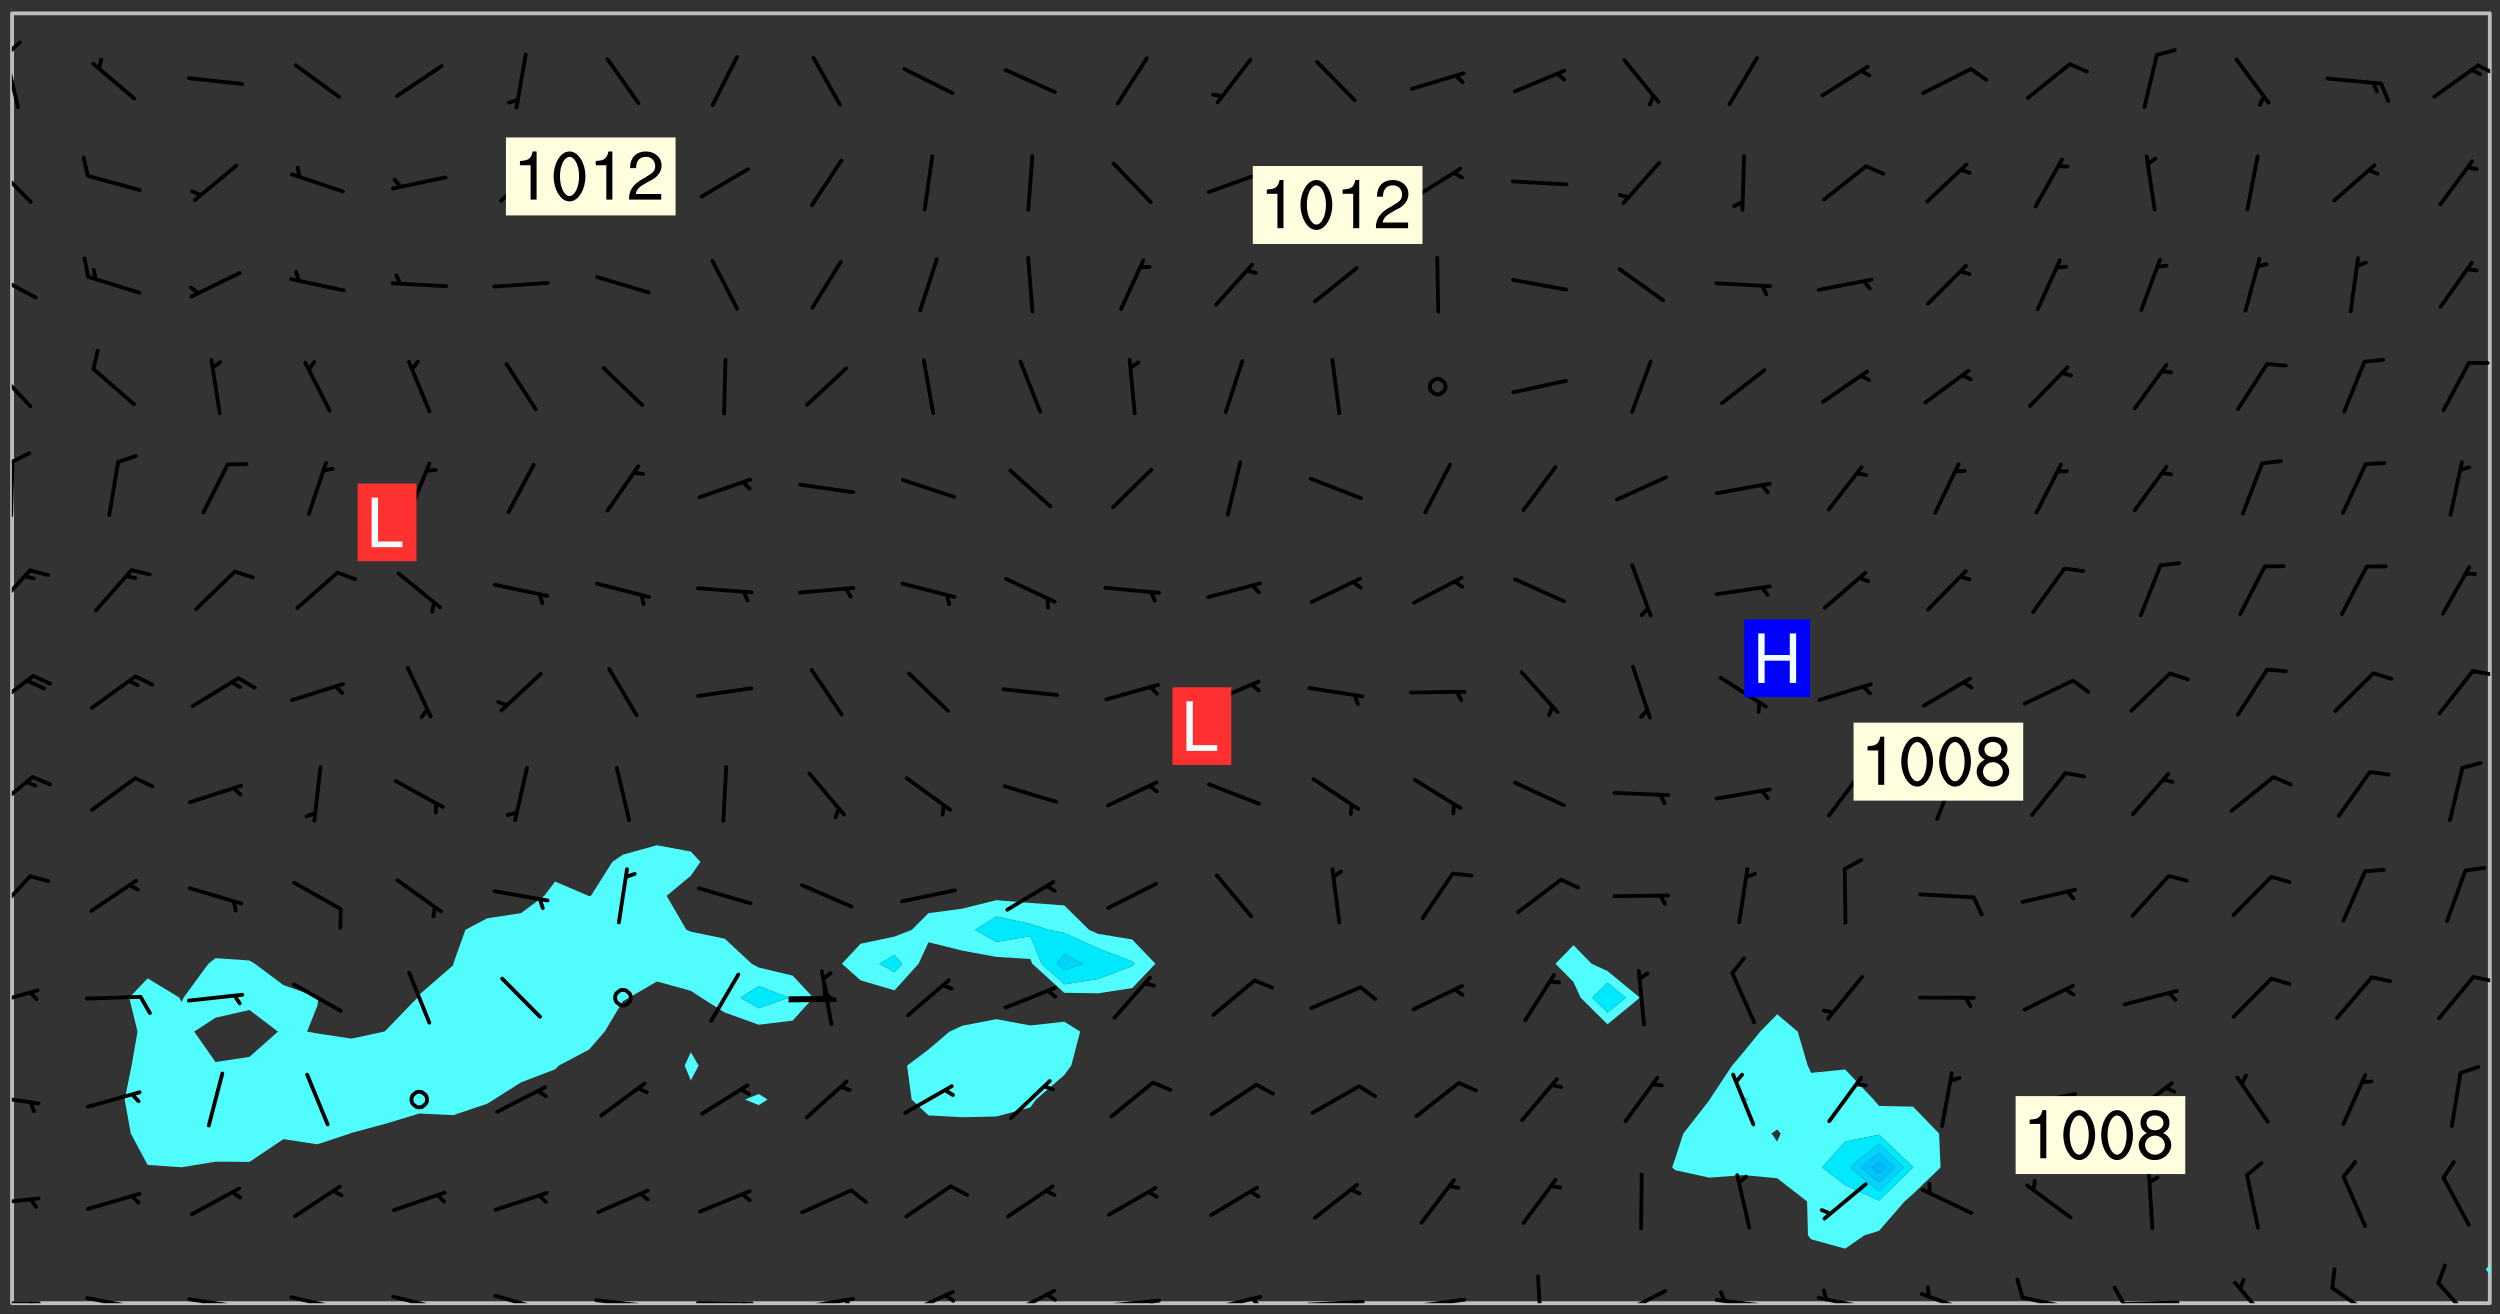 <svg xmlns="http://www.w3.org/2000/svg" role="img" xmlns:xlink="http://www.w3.org/1999/xlink" viewBox="142.45 309.95 326.84 171.84"><rect x="142.45" y="309.95" width="326.84" height="171.84" fill="#333333" stroke="none"/><defs><clipPath id="clip2"><path d="M 144 311.672 L 145 311.672 L 145 480.328 L 144 480.328 Z M 144 311.672"/></clipPath><clipPath id="clip3"><path d="M 144 311.672 L 468 311.672 L 468 480.328 L 144 480.328 Z M 144 311.672"/></clipPath><clipPath id="clip4"><path d="M 467 311.672 L 468 311.672 L 468 476 L 467 476 Z M 467 311.672"/></clipPath><clipPath id="clip5"><path d="M 144 480 L 148 480 L 148 480.328 L 144 480.328 Z M 144 480"/></clipPath><clipPath id="clip6"><path d="M 146 480 L 148 480 L 148 480.328 L 146 480.328 Z M 146 480"/></clipPath><clipPath id="clip7"><path d="M 153 479 L 162 479 L 162 480.328 L 153 480.328 Z M 153 479"/></clipPath><clipPath id="clip8"><path d="M 159 480 L 161 480 L 161 480.328 L 159 480.328 Z M 159 480"/></clipPath><clipPath id="clip9"><path d="M 166 479 L 175 479 L 175 480.328 L 166 480.328 Z M 166 479"/></clipPath><clipPath id="clip10"><path d="M 172 480 L 174 480 L 174 480.328 L 172 480.328 Z M 172 480"/></clipPath><clipPath id="clip11"><path d="M 180 479 L 188 479 L 188 480.328 L 180 480.328 Z M 180 479"/></clipPath><clipPath id="clip12"><path d="M 186 480 L 187 480 L 187 480.328 L 186 480.328 Z M 186 480"/></clipPath><clipPath id="clip13"><path d="M 193 479 L 201 479 L 201 480.328 L 193 480.328 Z M 193 479"/></clipPath><clipPath id="clip14"><path d="M 199 480 L 201 480 L 201 480.328 L 199 480.328 Z M 199 480"/></clipPath><clipPath id="clip15"><path d="M 206 479 L 215 479 L 215 480.328 L 206 480.328 Z M 206 479"/></clipPath><clipPath id="clip16"><path d="M 212 480 L 214 480 L 214 480.328 L 212 480.328 Z M 212 480"/></clipPath><clipPath id="clip17"><path d="M 220 479 L 228 479 L 228 480.328 L 220 480.328 Z M 220 479"/></clipPath><clipPath id="clip18"><path d="M 226 480 L 228 480 L 228 480.328 L 226 480.328 Z M 226 480"/></clipPath><clipPath id="clip19"><path d="M 233 480 L 241 480 L 241 480.328 L 233 480.328 Z M 233 480"/></clipPath><clipPath id="clip20"><path d="M 239 480 L 241 480 L 241 480.328 L 239 480.328 Z M 239 480"/></clipPath><clipPath id="clip21"><path d="M 246 479 L 255 479 L 255 480.328 L 246 480.328 Z M 246 479"/></clipPath><clipPath id="clip22"><path d="M 252 479 L 254 479 L 254 480.328 L 252 480.328 Z M 252 479"/></clipPath><clipPath id="clip23"><path d="M 260 478 L 268 478 L 268 480.328 L 260 480.328 Z M 260 478"/></clipPath><clipPath id="clip24"><path d="M 265 479 L 268 479 L 268 480.328 L 265 480.328 Z M 265 479"/></clipPath><clipPath id="clip25"><path d="M 273 478 L 281 478 L 281 480.328 L 273 480.328 Z M 273 478"/></clipPath><clipPath id="clip26"><path d="M 279 478 L 281 478 L 281 480.328 L 279 480.328 Z M 279 478"/></clipPath><clipPath id="clip27"><path d="M 286 479 L 295 479 L 295 480.328 L 286 480.328 Z M 286 479"/></clipPath><clipPath id="clip28"><path d="M 292 479 L 294 479 L 294 480.328 L 292 480.328 Z M 292 479"/></clipPath><clipPath id="clip29"><path d="M 300 479 L 308 479 L 308 480.328 L 300 480.328 Z M 300 479"/></clipPath><clipPath id="clip30"><path d="M 305 479 L 308 479 L 308 480.328 L 305 480.328 Z M 305 479"/></clipPath><clipPath id="clip31"><path d="M 313 479 L 321 479 L 321 480.328 L 313 480.328 Z M 313 479"/></clipPath><clipPath id="clip32"><path d="M 319 479 L 321 479 L 321 480.328 L 319 480.328 Z M 319 479"/></clipPath><clipPath id="clip33"><path d="M 326 479 L 335 479 L 335 480.328 L 326 480.328 Z M 326 479"/></clipPath><clipPath id="clip34"><path d="M 343 476 L 345 476 L 345 480.328 L 343 480.328 Z M 343 476"/></clipPath><clipPath id="clip35"><path d="M 353 478 L 361 478 L 361 480.328 L 353 480.328 Z M 353 478"/></clipPath><clipPath id="clip36"><path d="M 366 479 L 375 479 L 375 480.328 L 366 480.328 Z M 366 479"/></clipPath><clipPath id="clip37"><path d="M 367 478 L 369 478 L 369 480.328 L 367 480.328 Z M 367 478"/></clipPath><clipPath id="clip38"><path d="M 379 479 L 388 479 L 388 480.328 L 379 480.328 Z M 379 479"/></clipPath><clipPath id="clip39"><path d="M 380 478 L 382 478 L 382 480.328 L 380 480.328 Z M 380 478"/></clipPath><clipPath id="clip40"><path d="M 393 478 L 401 478 L 401 480.328 L 393 480.328 Z M 393 478"/></clipPath><clipPath id="clip41"><path d="M 406 479 L 414 479 L 414 480.328 L 406 480.328 Z M 406 479"/></clipPath><clipPath id="clip42"><path d="M 419 479 L 428 479 L 428 480.328 L 419 480.328 Z M 419 479"/></clipPath><clipPath id="clip43"><path d="M 418 478 L 421 478 L 421 480.328 L 418 480.328 Z M 418 478"/></clipPath><clipPath id="clip44"><path d="M 434 477 L 440 477 L 440 480.328 L 434 480.328 Z M 434 477"/></clipPath><clipPath id="clip45"><path d="M 447 478 L 454 478 L 454 480.328 L 447 480.328 Z M 447 478"/></clipPath><clipPath id="clip46"><path d="M 460 477 L 467 477 L 467 480.328 L 460 480.328 Z M 460 477"/></clipPath><clipPath id="clip47"><path d="M 144 466 L 148 466 L 148 468 L 144 468 Z M 144 466"/></clipPath><clipPath id="clip48"><path d="M 144 452 L 148 452 L 148 455 L 144 455 Z M 144 452"/></clipPath><clipPath id="clip49"><path d="M 144 439 L 148 439 L 148 442 L 144 442 Z M 144 439"/></clipPath><clipPath id="clip50"><path d="M 465 437 L 468 437 L 468 439 L 465 439 Z M 465 437"/></clipPath><clipPath id="clip51"><path d="M 144 424 L 147 424 L 147 430 L 144 430 Z M 144 424"/></clipPath><clipPath id="clip52"><path d="M 144 411 L 147 411 L 147 417 L 144 417 Z M 144 411"/></clipPath><clipPath id="clip53"><path d="M 144 398 L 148 398 L 148 403 L 144 403 Z M 144 398"/></clipPath><clipPath id="clip54"><path d="M 465 397 L 468 397 L 468 399 L 465 399 Z M 465 397"/></clipPath><clipPath id="clip55"><path d="M 144 384 L 147 384 L 147 390 L 144 390 Z M 144 384"/></clipPath><clipPath id="clip56"><path d="M 144 370 L 145 370 L 145 378 L 144 378 Z M 144 370"/></clipPath><clipPath id="clip57"><path d="M 144 368 L 147 368 L 147 371 L 144 371 Z M 144 368"/></clipPath><clipPath id="clip58"><path d="M 144 357 L 147 357 L 147 364 L 144 364 Z M 144 357"/></clipPath><clipPath id="clip59"><path d="M 144 345 L 148 345 L 148 350 L 144 350 Z M 144 345"/></clipPath><clipPath id="clip60"><path d="M 144 331 L 147 331 L 147 337 L 144 337 Z M 144 331"/></clipPath><clipPath id="clip61"><path d="M 144 316 L 146 316 L 146 325 L 144 325 Z M 144 316"/></clipPath><clipPath id="clip62"><path d="M 144 315 L 146 315 L 146 318 L 144 318 Z M 144 315"/></clipPath><clipPath id="clip63"><path d="M 466 318 L 468 318 L 468 320 L 466 320 Z M 466 318"/></clipPath><g id="surface2112" clip-path="url(#clip1)"><path fill="#fff" fill-opacity="0" fill-rule="evenodd" d="M 0 0 L 1000 0 L 1000 1000 L 0 1000 Z M 0 0"/><path fill="#d3d3d3" fill-opacity="0" fill-rule="evenodd" d="M162.152 355.867L161.918 356.16 161.977 356.395 162.094 356.566 162.27 356.801 162.562 357.148 162.676 357.207 162.793 357.035 162.852 356.801 163.027 356.625 163.492 356.449 164.191 356.449 164.426 356.742 164.715 357.559 164.773 357.734 164.949 357.965 165.301 358.199 166 358.898 166.172 359.074 166.406 359.422 166.641 359.832 166.93 360.414 167.34 360.879 167.57 361.113 167.805 361.289 167.922 361.52 168.098 361.812 168.27 362.977 168.27 363.211 168.328 363.5 168.387 363.617 168.504 363.734 168.852 364.145 168.969 364.316 169.145 364.492 169.32 364.727 169.438 364.898 169.609 365.25 169.668 365.484 169.902 365.891 170.137 365.832 169.961 366.008 169.902 366.938 169.32 366.938 169.086 366.824 168.738 366.938 168.621 367.055 168.562 367.348 168.504 367.523 168.387 367.695 167.922 367.988 167.863 368.223 167.805 368.336 167.805 368.98 167.863 369.152 167.863 369.562 167.922 369.621 167.922 370.027 167.98 370.434 168.098 370.609 168.156 370.668 168.387 371.309 168.328 371.602 168.328 372.301 168.27 372.883 168.27 373.117 168.211 373.348 168.156 373.699 168.156 375.621 168.211 375.738 168.637 375.738 168.27 375.855 168.246 376.207 169.137 377.375 170.879 377.914 172.219 378.273 172.219 378.812 172.309 379.621 172.844 380.336 174.363 380.605 175.254 380.52 175.344 381.684 175.879 381.863 177.039 381.684 179.094 380.699 180.254 380.336 182.133 380.16 183.828 379.98 183.648 380.699 182.133 380.785 180.883 380.875 180.078 381.145 179.004 381.953 179.273 382.672 179.809 383.57 179.629 384.195 179.363 385.004 179.629 386.082 180.254 386.98 181.059 387.16 182.309 386.98 182.043 387.703 182.141 388.207 182.195 388.5 182.195 388.672 182.254 388.965 182.254 389.371 182.43 389.488 182.781 389.605 183.188 389.605 183.48 389.43 183.594 389.312 183.652 389.195 183.77 388.965 183.828 388.789 184.18 388.324 184.41 388.148 184.586 388.09 184.762 388.148 184.82 388.324 184.938 389.312 184.992 389.781 185.051 389.953 185.168 390.188 185.344 390.246 186.16 390.305 186.449 390.305 186.566 390.539 186.625 390.945 186.684 391.297 186.684 392.402 186.801 392.695 186.918 393.043 187.207 393.742 187.383 394.094 187.965 394.848 188.316 395.023 188.488 395.082 188.957 395.316 189.598 395.781 189.945 396.016 190.238 396.191 190.531 396.246 190.762 396.309 191.578 396.656 191.871 396.832 191.984 397.004 192.336 397.355 192.453 397.531 192.977 398.172 192.977 398.461 193.035 398.812 193.035 399.16 193.094 399.512 193.152 399.801 193.27 399.859 193.441 399.918 193.617 399.918 194.199 400.152 194.375 400.27 194.551 400.559 194.727 400.793 194.84 401.027 195.133 401.258 195.25 401.375 195.25 401.785 195.309 401.84 195.598 402.074 195.832 402.191 195.891 402.309 196.008 402.48 196.066 402.598 196.297 402.832 196.355 403.008 196.59 403.066 196.707 403.125 196.59 403.238 196.531 403.355 196.531 403.473 196.414 403.766 196.297 404.055 196.297 404.637 196.473 404.754 196.59 404.812 196.648 404.93 196.766 405.047 196.879 405.105 197.055 405.453 197.113 405.805 197.172 406.211 197.172 406.387 197.113 406.562 196.996 407.262 196.996 407.434 197.113 407.609 197.406 407.902 197.812 407.902 197.988 408.02 198.105 408.191 198.223 408.484 198.223 408.719 197.695 408.719 197.465 408.484 197.23 408.484 197.055 408.543 196.996 409.242 197.055 409.59 197.172 409.766 197.348 410.176 197.465 410.406 197.754 410.875 197.93 410.93 198.453 410.93 198.688 410.988 199.445 411.629 199.504 411.922 199.504 412.156 199.562 412.215 199.793 412.562 199.793 412.914 199.676 413.086 199.676 413.379 199.969 413.668 200.262 413.844 200.434 413.902 200.727 414.078 201.02 414.195 201.602 414.602 201.891 414.836 202.184 415.012 202.402 415.172 202.418 415.184 202.648 415.359 203.289 415.883 203.465 416.117 203.582 416.293 203.758 416.469 203.871 416.641 203.871 417.281 203.988 417.457 204.457 417.574 205.039 417.691 205.273 417.75 205.504 417.863 205.797 417.98 205.91 418.039 206.496 418.391 206.785 418.562 206.961 418.625 207.137 418.68 207.312 418.738 208.012 419.09 208.301 419.266 208.535 419.32 208.824 419.496 209.059 419.613 209.699 420.02 209.992 420.137 210.164 420.195 210.398 420.254 210.809 420.312 211.039 420.371 211.273 420.488 211.332 420.66 210.922 420.836 211.391 420.895 211.449 421.188 211.562 421.422 211.738 421.477 211.973 421.535 212.148 421.594 212.555 421.711 213.195 421.945 213.312 422.117 213.371 422.352 213.371 422.527 213.312 422.645 213.254 423.051 213.488 423.285 213.605 423.344 213.953 423.461 214.594 423.691 214.77 423.809 215.059 423.926 215.234 424.102 215.469 424.566 216.051 425.672 216.227 425.848 216.574 426.023 216.75 426.141 217.102 426.258 218.148 426.781 218.383 426.84 218.848 426.953 219.141 427.012 219.605 427.188 220.363 427.77 220.598 428.004 220.945 428.469 221.121 428.645 221.41 428.879 222.227 429.578 222.52 429.754 222.809 430.043 223.102 430.219 223.395 430.508 224.09 431.148 224.266 431.324 224.559 431.559 224.848 431.793 225.316 432.082 225.957 432.664 226.305 432.898 226.539 433.191 226.887 433.539 227.238 434.004 228.172 434.996 228.52 435.402 228.637 435.578 228.871 435.637 228.984 435.754 229.629 435.93 229.859 436.043 230.094 436.102 230.387 436.277 230.617 436.395 231.551 437.094 231.957 437.5 232.191 437.676 232.598 437.852 232.832 437.969 233.648 438.316 233.996 438.551 234.23 438.668 234.523 438.957 234.754 439.074 235.512 439.426 235.863 439.598 236.094 439.656 236.387 439.773 236.621 439.832 237.492 440.008 238.309 440.008 238.777 440.238 238.949 440.297 239.824 440.996 240.289 441.113 240.582 441.172 240.758 441.23 240.988 441.289 241.457 441.348 241.805 441.406 242.156 441.465 242.562 441.523 242.855 441.523 243.027 441.582 243.027 441.812 243.203 441.988 243.496 441.988 243.844 442.047 244.195 442.105 244.895 442.223 245.535 442.223 246 441.988 246.293 441.812 246.465 441.695 246.875 441.523 247.164 441.348 248.098 440.883 248.566 440.59 249.09 440.297 249.555 440.125 250.02 439.949 251.07 439.484 251.359 439.367 251.77 439.25 252.059 439.133 252.586 438.957 254.102 438.258 254.684 437.91 254.973 437.852 255.266 437.793 255.613 437.676 256.488 437.445 256.84 437.328 256.953 437.328 257.188 437.27 258.062 437.035 258.297 436.977 259.109 436.977 259.461 436.918 260.277 436.801 260.449 436.742 260.801 436.688 261.094 436.629 261.324 436.57 262.141 436.395 262.316 436.336 262.664 436.336 262.898 436.277 263.363 436.16 264.121 435.988 264.355 435.93 264.703 435.93 265.113 435.812 265.402 435.754 266.688 435.695 266.977 435.695 267.387 435.637 267.617 435.578 267.793 435.578 268.668 435.461 269.074 435.461 269.484 435.344 269.832 435.344 270.184 435.23 271.055 435.172 272.805 435.172 273.852 435.461 274.262 435.578 274.551 435.695 274.902 435.812 275.191 435.93 276.242 436.102 276.531 436.16 276.824 436.16 277.117 436.219 277.289 436.277 277.699 436.336 277.871 436.395 277.988 436.453 278.105 436.453 278.223 436.512 278.574 436.57 278.688 436.57 279.098 436.637 281.02 437.031 282.945 437.426 284.465 437.875 286.16 438.594 288.305 439.398 289.91 438.68 291.34 437.875 292.5 436.797 293.75 436.348 296.785 435.629 298.66 435.27 300.805 433.922 303.039 432.668 305.539 431.41 307.234 430.961 309.02 430.781 310.18 430.512 310.805 431.051 312.145 430.781 312.859 429.793 313.844 428.449 314.289 428.27 315.094 427.91 316.969 427.371 318.754 426.922 320.004 426.652 321.164 426.562 322.863 426.473 324.824 426.203 326.074 426.113 326.613 426.113 327.238 426.023 328.129 426.023 330.273 425.844 332.684 425.664 335.273 425.574 336.969 425.754 338.578 425.844 340.008 426.203 341.168 426.922 343.043 427.91 344.203 429.438 344.469 430.152 345.098 430.242 345.453 431.141 345.988 431.68 346.523 433.207 347.598 433.566 348.133 433.566 347.328 434.102 347.418 435.809 348.133 438.504 349.023 439.309 349.918 440.297 350.633 441.555 352.418 442.094 353.938 441.914 354.293 443.258 355.902 442.453 356.883 441.914 357.152 442.184 357.469 441.969 357.688 441.824 358.488 442.273 358.938 441.914 359.293 441.914 359.828 441.645 360.367 440.926 360.902 440.656 361.527 439.668 362.688 440.117 363.527 440.488 364.922 441.105 366.617 440.926 368.223 440.926 370.008 441.016 370.188 439.309 370.723 437.965 371.527 438.234 372.02 439.082 372.422 439.488 372.332 440.027 372.332 440.387 373.047 440.836 373.758 440.566 375.188 440.566 375.547 441.555 375.992 442.812 376.707 444.156 377.957 444.785 379.652 445.414 380.367 445.234 380.547 444.695 381.527 444.605 381.977 444.965 382.062 446.223 381.797 446.852 381.262 447.031 381.262 447.57 381.977 448.555 382.242 449.094 383.227 450.082 384.027 451.16 383.762 451.52 383.672 452.418 383.047 454.75 382.691 456.816 382.602 458.609 382.422 459.328 382.332 459.867 382.332 461.305 381.352 463.188 380.992 464.895 380.457 465.793 379.652 466.961 379.387 467.5 381.441 468.754 381.527 469.113 381.172 469.652 381.082 469.473 381.082 470.281 381.172 471.719 380.727 472.434 379.652 472.527 379.387 473.242 379.922 474.141 380.727 474.859 381.887 475.668 383.227 475.938 383.672 476.297 383.316 476.746 381.527 476.656 380.277 476.207 379.562 475.488 378.938 475.398 378.762 478.988 378.574 480.297 467.934 480.297 467.934 311.703 412.664 311.703 412.664 360.785 413.426 360.91 416.715 361.453 418.738 364.289 418.738 367.043 421.09 367.375 423.438 367.707 427.488 367.707 426.109 371.867 424.086 372.574 422.062 373.277 421.52 373.621 418.926 375.238 418.738 375.355 416.715 373.277 415.984 370.535 413.312 368.457 411.938 364.957 411.871 364.875 409.914 362.203 412.664 360.785 412.664 311.703 294.422 311.703 294.422 403.117 294.539 403.148 294.672 403.16 294.746 403.234 294.852 403.281 294.941 403.34 295.027 403.398 295.117 403.457 295.414 403.754 295.473 403.844 295.504 403.961 295.531 404.078 295.547 404.215 295.516 404.332 295.457 404.422 295.398 404.508 295.355 404.613 295.309 404.715 295.281 404.836 295.281 404.98 295.457 405.25 295.605 405.398 295.68 405.484 295.754 405.559 295.797 405.664 295.859 405.754 295.918 405.84 295.961 405.945 296.02 406.035 296.066 406.137 296.109 406.242 296.168 406.328 296.285 406.508 296.359 406.582 296.422 406.668 296.48 406.758 296.523 406.863 296.582 406.953 296.641 407.039 296.703 407.129 296.762 407.219 296.805 407.32 296.922 407.5 296.996 407.574 297.055 407.66 297.129 407.734 297.219 407.793 297.324 407.84 297.473 407.84 297.605 407.824 297.738 407.84 297.84 407.793 297.914 407.719 297.961 407.617 297.945 407.484 297.945 407.336 297.898 407.23 297.871 407.113 297.824 407.012 297.797 406.891 297.754 406.789 297.691 406.699 297.648 406.598 297.605 406.492 297.574 406.375 297.559 406.242 297.547 406.105 297.633 406.047 297.691 405.961 297.812 405.93 297.855 406.035 297.871 406.168 297.871 406.285 297.93 406.387 297.988 406.477 298.078 406.535 298.227 406.684 298.285 406.773 298.328 406.879 298.316 406.98 298.402 407.039 298.508 407.086 298.594 407.145 298.684 407.203 298.758 407.277 298.641 407.305 298.535 407.352 298.449 407.41 298.375 407.484 298.316 407.574 298.254 407.66 298.227 407.781 298.18 407.883 298.137 407.988 298.105 408.105 298.094 408.238 298.078 408.371 298.078 408.52 298.105 408.637 298.152 408.742 298.195 408.844 298.254 408.934 298.328 409.008 298.418 409.066 298.492 409.141 298.582 409.199 298.641 409.289 298.684 409.395 298.73 409.496 298.848 409.527 298.98 409.543 299.129 409.543 299.246 409.512 299.352 409.555 299.395 409.66 299.441 409.762 299.469 409.883 299.5 410 299.527 410.117 299.559 410.238 299.586 410.355 299.691 410.398 299.793 410.445 299.926 410.43 300.074 410.578 300.137 410.664 300.211 410.738 300.281 410.812 300.371 410.875 300.477 410.918 300.578 410.961 300.695 410.992 300.832 411.008 300.949 410.977 301.023 410.902 301.051 410.785 301.039 410.652 301.008 410.531 300.98 410.414 301.023 410.309 301.141 410.309 301.23 410.371 301.348 410.398 301.496 410.398 301.629 410.414 301.777 410.414 301.91 410.43 302.043 410.414 302.191 410.414 302.324 410.398 302.457 410.387 302.594 410.398 302.711 410.371 302.844 410.355 303.035 410.297 302.977 410.473 302.961 410.605 302.934 410.727 302.918 410.859 302.859 410.945 302.727 410.961 302.621 411.008 302.516 411.051 302.398 411.082 302.281 411.109 302.016 411.141 301.867 411.141 301.734 411.156 301.66 411.23 301.719 411.316 301.867 411.465 301.984 411.645 302.059 411.715 302.148 411.777 302.238 411.836 302.324 411.895 302.414 411.953 302.516 411.996 302.621 412.059 302.727 412.102 302.812 412.16 302.918 412.207 303.02 412.25 303.199 412.367 303.258 412.457 303.215 412.559 303.168 412.664 303.184 412.797 303.406 413.02 303.465 413.109 303.508 413.211 303.539 413.332 303.582 413.434 303.598 413.566 303.629 413.684 303.641 413.82 303.672 413.938 303.82 414.086 303.922 414.129 304.027 414.172 304.145 414.203 304.277 414.219 304.414 414.234 304.531 414.234 304.648 414.203 304.738 414.145 304.781 414.039 304.828 413.938 304.871 413.832 304.902 413.715 304.914 413.582 304.914 413.434 304.902 413.301 304.887 413.168 304.855 413.051 304.812 412.945 304.766 412.84 304.723 412.738 304.68 412.633 304.664 412.5 304.68 412.367 304.707 412.25 304.738 412.133 304.766 412.012 304.812 411.91 304.902 411.852 304.988 411.789 305.062 411.715 305.152 411.656 305.375 411.434 305.434 411.348 305.508 411.273 305.625 411.094 305.684 411.008 305.684 410.859 305.609 410.785 305.508 410.738 305.402 410.695 305.301 410.652 305.242 410.562 305.195 410.457 305.168 410.34 305.258 410.281 305.375 410.25 305.477 410.207 305.656 410.09 305.805 409.941 305.816 409.809 305.805 409.703 305.715 409.645 305.582 409.66 305.434 409.66 305.301 409.676 305.168 409.66 305.047 409.629 304.961 409.57 304.887 409.496 304.828 409.406 304.766 409.32 304.648 409.141 304.59 409.055 304.621 408.934 304.707 408.875 304.828 408.844 304.887 408.758 304.887 408.637 304.855 408.52 304.797 408.43 304.738 408.344 304.691 408.238 304.664 408.121 304.648 407.988 304.707 407.898 304.781 407.824 304.871 407.766 304.988 407.586 305.062 407.512 305.121 407.426 305.27 407.277 305.391 407.246 305.523 407.23 305.656 407.246 305.73 407.32 305.773 407.426 305.789 407.559 305.758 407.676 305.641 407.707 305.508 407.719 305.359 407.867 305.316 407.973 305.27 408.074 305.242 408.195 305.211 408.312 305.211 408.461 305.242 408.578 305.285 408.684 305.344 408.773 305.418 408.844 305.492 408.918 305.609 408.949 305.73 408.977 305.848 408.949 305.98 408.934 306.098 408.934 306.188 408.992 306.262 409.066 306.309 409.172 306.367 409.258 306.469 409.305 306.602 409.32 306.707 409.363 306.793 409.422 306.781 409.527 306.707 409.602 306.527 409.719 306.469 409.809 306.379 409.867 306.309 409.941 306.234 410.016 306.172 410.105 306.145 410.223 306.129 410.355 306.145 410.488 306.129 410.621 306.129 410.77 306.145 410.902 306.172 411.02 306.203 411.141 306.277 411.215 306.367 411.273 306.453 411.332 306.543 411.391 306.66 411.422 306.66 411.508 306.559 411.555 306.469 411.613 306.203 411.645 306.086 411.672 305.938 411.672 305.832 411.715 305.73 411.762 305.672 411.852 305.609 412.086 305.598 412.219 305.566 412.34 305.551 412.473 305.551 412.766 305.539 412.898 305.551 413.035 305.566 413.168 305.699 413.184 305.832 413.195 305.953 413.227 306.039 413.285 306.113 413.359 306.16 413.465 306.203 413.566 306.219 413.699 306.219 414.145 306.203 414.277 306.203 414.723 306.234 414.988 306.262 415.105 306.277 415.238 306.309 415.355 306.395 415.566 306.426 415.832 306.426 415.98 306.395 416.098 306.367 416.215 306.336 416.336 306.309 416.453 306.277 416.57 306.246 416.691 306.234 416.824 306.219 416.957 306.309 417.016 306.426 416.984 306.527 417 306.574 417.105 306.543 417.371 306.543 417.812 306.5 417.918 306.453 418.023 306.41 418.125 306.367 418.23 306.309 418.316 306.277 418.438 306.234 418.555 306.203 418.672 306.188 418.805 306.203 418.938 306.262 419.027 306.367 419.074 306.453 419.133 306.512 419.219 306.5 419.355 306.469 419.473 306.426 419.574 306.426 420.02 306.41 420.152 306.41 420.301 306.379 420.418 306.336 420.523 306.309 420.641 306.262 420.746 306.219 420.848 306.188 420.969 306.16 421.086 306.129 421.219 306.098 421.336 306.07 421.453 306.027 421.559 305.996 421.676 305.965 421.797 305.953 421.93 305.938 422.062 305.938 422.359 305.965 422.477 305.965 422.625 306.012 423.023 306.039 423.141 306.098 423.23 306.219 423.262 306.367 423.262 306.5 423.246 306.559 423.336 306.559 423.453 306.5 423.543 306.41 423.602 306.309 423.645 306.203 423.691 306.113 423.75 306.027 423.809 305.891 423.824 305.773 423.793 305.641 423.777 305.539 423.824 305.477 423.91 305.465 424.047 305.449 424.18 305.418 424.297 305.391 424.414 305.375 424.547 305.344 424.668 305.344 424.965 305.359 425.098 305.391 425.215 305.391 425.363 305.402 425.496 305.402 425.645 305.375 425.762 305.328 425.863 305.301 425.984 305.27 426.102 305.211 426.191 305.137 426.266 305.035 426.309 304.93 426.355 304.812 426.383 304.691 426.414 304.59 426.367 304.648 426.281 304.754 426.234 304.781 426.117 304.812 426 304.84 425.879 304.871 425.762 304.871 425.613 304.887 425.48 304.855 425.363 304.812 425.258 304.707 425.273 304.633 425.348 304.531 425.391 304.441 425.453 304.367 425.527 304.324 425.629 304.309 425.762 304.277 425.879 304.25 426 304.219 426.117 304.191 426.234 304.16 426.355 304.133 426.473 304.102 426.59 304.059 426.695 303.969 426.754 303.879 426.754 303.762 426.723 303.73 426.637 303.746 426.5 303.715 426.383 303.715 426.234 303.703 426.102 303.703 425.953 303.641 425.719 303.613 425.598 303.57 425.496 303.523 425.391 303.465 425.305 303.406 425.215 303.363 425.109 303.301 425.023 303.152 424.875 303.082 424.801 302.977 424.754 302.871 424.711 302.77 424.668 302.473 424.371 302.383 424.297 302.297 424.238 302.191 424.195 302.102 424.133 302.016 424.074 301.91 424.031 301.82 423.973 301.734 423.91 301.66 423.84 301.555 423.793 301.469 423.734 301.363 423.691 301.273 423.629 301.172 423.586 301.066 423.543 300.98 423.484 300.875 423.438 300.77 423.395 300.668 423.348 300.578 423.289 300.477 423.246 300.371 423.203 300.281 423.141 300.164 423.113 300.031 423.098 299.898 423.113 299.75 423.113 299.617 423.129 299.5 423.098 299.41 423.039 299.336 422.965 299.246 422.906 299.145 422.859 298.996 422.859 298.875 422.832 298.773 422.789 298.699 422.715 298.582 422.535 298.492 422.477 298.391 422.434 298.301 422.371 298.195 422.328 298.105 422.27 298.02 422.211 297.914 422.164 297.855 422.078 297.797 421.988 297.754 421.883 297.707 421.781 297.633 421.707 297.547 421.648 297.473 421.574 297.383 421.516 297.16 421.293 297.117 421.188 297.086 420.922 297.191 420.879 297.336 420.879 297.441 420.922 297.516 420.996 297.605 421.055 297.691 421.113 297.797 421.16 297.887 421.219 298.035 421.367 298.105 421.441 298.254 421.59 298.316 421.676 298.391 421.75 298.477 421.809 298.551 421.883 298.641 421.945 298.73 422.004 298.816 422.062 299.086 422.238 299.188 422.285 299.293 422.328 299.395 422.371 299.441 422.297 299.5 422.211 299.574 422.137 299.645 422.062 299.75 422.105 299.824 422.18 299.883 422.27 299.926 422.371 299.973 422.477 300.016 422.582 300.137 422.609 300.254 422.582 300.328 422.492 300.371 422.387 300.43 422.297 300.504 422.223 300.609 422.18 300.727 422.152 300.859 422.164 300.949 422.223 301.098 422.371 301.156 422.461 301.199 422.566 301.246 422.668 301.289 422.773 301.332 422.875 301.438 422.922 301.543 422.965 301.676 422.98 301.762 422.922 301.82 422.832 301.895 422.758 302 422.715 302.117 422.742 302.223 422.789 302.324 422.832 302.43 422.875 302.531 422.922 302.711 423.039 302.711 423.156 302.695 423.289 302.711 423.422 302.727 423.559 302.785 423.645 302.887 423.691 303.008 423.719 303.125 423.75 303.273 423.75 303.391 423.719 303.449 423.629 303.629 423.512 303.688 423.422 303.762 423.348 303.82 423.262 303.938 423.082 304.117 422.965 304.234 422.996 304.324 423.055 304.367 423.129 304.352 423.262 304.352 423.379 304.441 423.438 304.59 423.438 304.723 423.422 304.855 423.41 305.121 423.379 305.227 423.336 305.344 423.305 305.465 423.277 305.539 423.203 305.609 423.129 305.672 423.039 305.656 422.934 305.609 422.832 305.508 422.789 305.402 422.773 305.285 422.801 305.02 422.832 304.871 422.832 304.797 422.758 304.707 422.699 304.59 422.668 304.473 422.641 304.34 422.625 304.191 422.625 304.059 422.641 303.762 422.641 303.656 422.594 303.508 422.445 303.465 422.344 303.406 422.254 303.629 422.031 303.715 421.973 303.82 421.93 303.938 421.898 304.07 421.883 304.203 421.898 304.34 421.914 304.441 421.957 304.574 421.945 304.664 421.883 304.766 421.84 304.828 421.75 304.781 421.648 304.691 421.59 304.574 421.559 304.473 421.516 304.414 421.426 304.352 421.336 304.352 421.219 304.367 421.086 304.473 421.039 304.547 420.969 304.547 420.848 304.457 420.789 304.426 420.672 304.516 420.613 304.59 420.539 304.633 420.434 304.691 420.344 304.738 420.242 304.754 420.109 304.754 419.961 304.707 419.855 304.664 419.754 304.574 419.695 304.441 419.68 304.34 419.637 304.203 419.621 304.086 419.59 303.641 419.59 303.508 419.574 303.375 419.562 303.242 419.547 303.125 419.516 302.977 419.516 302.844 419.5 302.711 419.488 302.445 419.457 302.324 419.414 302.238 419.355 302.164 419.281 302.164 419.133 302.176 419 302.281 418.953 302.383 418.91 302.516 418.895 302.668 418.895 302.801 418.879 303.094 418.879 303.215 418.91 303.316 418.953 303.406 419.012 303.641 419.074 303.762 419.027 303.852 418.969 303.953 418.926 304.086 418.91 304.191 418.953 304.293 419 304.426 419.012 304.547 418.984 304.691 418.984 304.812 418.953 304.93 418.926 305.035 418.879 305.109 418.805 305.195 418.746 305.344 418.598 305.402 418.512 305.449 418.406 305.477 418.289 305.492 418.184 305.391 418.141 305.301 418.082 305.184 418.051 305.078 418.008 304.988 417.945 304.914 417.859 304.84 417.785 304.738 417.742 304.633 417.695 304.531 417.652 304.473 417.562 304.426 417.461 304.34 417.25 304.277 417.164 304.219 417.074 304.145 417 304.059 416.941 303.789 416.941 303.672 416.973 303.582 417.031 303.48 417.074 303.348 417.09 303.242 417.074 303.215 416.957 303.152 416.867 303.035 416.836 302.934 416.793 302.785 416.645 302.754 416.527 302.738 416.422 302.812 416.348 302.992 416.23 303.109 416.203 303.227 416.172 303.363 416.188 303.465 416.23 303.57 416.273 303.672 416.32 303.777 416.363 303.895 416.395 304.027 416.41 304.145 416.438 304.277 416.453 304.383 416.438 304.473 416.379 304.398 416.305 304.293 416.262 304.219 416.188 304.145 416.098 303.996 415.949 303.91 415.891 303.82 415.832 303.746 415.758 303.656 415.699 303.555 415.652 303.434 415.625 303.332 415.578 303.227 415.535 303.109 415.504 303.008 415.461 302.887 415.43 302.738 415.43 302.621 415.461 302.516 415.504 302.43 415.566 302.25 415.684 302.164 415.742 302.074 415.801 301.969 415.848 301.883 415.906 301.777 415.949 301.676 415.992 301.57 416.039 301.496 416.113 301.438 416.203 301.379 416.289 301.332 416.395 301.273 416.48 301.199 416.555 301.066 416.543 300.949 416.512 300.832 416.512 300.758 416.586 300.668 416.645 300.594 416.719 300.504 416.777 300.418 416.836 300.312 416.883 300.211 416.926 300.074 416.941 299.973 416.898 299.824 416.75 299.719 416.703 299.633 416.703 299.527 416.75 299.426 416.793 299.305 416.824 299.188 416.793 299.113 416.719 299.113 416.602 299.145 416.48 299.219 416.41 299.277 416.32 299.352 416.246 299.469 416.215 299.574 416.172 299.867 416.172 300 416.156 300.137 416.141 300.238 416.098 300.328 416.039 300.43 415.992 300.52 415.934 300.652 415.922 300.742 415.98 300.875 415.992 300.965 415.934 301.051 415.875 301.156 415.832 301.246 415.773 301.332 415.711 301.422 415.652 301.57 415.504 301.629 415.418 301.688 415.328 301.793 415.285 301.926 415.27 302.043 415.297 302.164 415.328 302.223 415.27 302.281 415.18 302.312 414.914 302.34 414.797 302.445 414.809 302.578 414.824 302.68 414.781 302.77 414.723 302.828 414.633 302.902 414.559 302.961 414.469 303.008 414.367 303.02 414.234 303.008 414.102 302.961 413.996 302.812 413.848 302.754 413.758 302.695 413.672 302.652 413.566 302.652 413.121 302.668 412.988 302.668 412.84 302.68 412.707 302.621 412.648 302.531 412.707 302.43 412.664 302.25 412.547 302.164 412.488 302.102 412.398 302.043 412.309 301.969 412.234 301.883 412.176 301.762 412.207 301.66 412.219 301.555 412.266 301.469 412.324 301.363 412.367 301.215 412.516 301.125 412.574 301.039 412.633 300.949 412.695 300.844 412.738 300.711 412.754 300.711 412.633 300.816 412.59 300.934 412.559 301.008 412.488 301.051 412.383 301.051 412.234 301.023 412.117 300.875 411.969 300.742 411.953 300.594 411.953 300.477 411.984 300.371 412.027 300.27 412.07 300.18 412.133 300.062 412.16 299.988 412.086 300 411.953 299.957 411.852 299.914 411.746 299.824 411.688 299.707 411.715 299.586 411.746 299.469 411.777 299.367 411.82 299.246 411.852 299.145 411.895 299.039 411.938 298.949 411.996 298.848 412.012 298.848 411.895 298.863 411.762 298.805 411.672 298.73 411.715 298.582 411.863 298.523 411.953 298.449 412.027 298.402 412.133 298.359 412.234 298.285 412.309 298.227 412.398 298.152 412.473 298.094 412.559 298.02 412.633 297.93 412.695 297.855 412.766 297.781 412.84 297.68 412.855 297.547 412.871 297.441 412.828 297.441 412.707 297.59 412.559 297.633 412.457 297.691 412.367 297.738 412.266 297.781 412.16 297.84 412.07 297.871 411.953 297.914 411.852 297.945 411.73 297.973 411.613 298.02 411.508 298.062 411.406 298.105 411.301 298.18 411.23 298.27 411.168 298.359 411.109 298.461 411.066 298.758 411.066 299.023 411.035 299.129 410.992 299.055 410.918 298.938 410.887 298.832 410.844 298.742 410.785 298.641 410.738 298.551 410.68 298.449 410.637 298.344 410.594 298.254 410.531 298.168 410.473 298.062 410.43 297.961 410.387 297.84 410.355 297.723 410.324 297.621 410.281 297.5 410.25 297.398 410.207 297.309 410.148 297.266 410.043 297.25 409.91 297.352 409.867 297.484 409.852 297.621 409.867 297.754 409.852 297.855 409.809 297.914 409.719 297.93 409.613 297.84 409.555 297.766 409.48 297.664 409.438 297.574 409.379 297.426 409.23 297.383 409.125 297.367 408.992 297.367 408.699 297.309 408.609 297.219 408.551 297.145 408.477 297.102 408.371 297.07 408.254 297.012 408.164 296.938 408.09 296.82 408.062 296.746 407.988 296.656 407.93 296.566 407.867 296.48 407.809 296.406 407.734 296.348 407.648 296.301 407.543 296.215 407.484 296.066 407.336 295.871 407.277 295.738 407.293 295.637 407.336 295.562 407.41 295.516 407.512 295.473 407.617 295.414 407.707 295.355 407.793 295.059 408.09 294.969 408.148 294.883 408.148 294.82 408.062 294.777 407.957 294.809 407.84 294.867 407.75 294.895 407.633 294.883 407.5 294.793 407.438 294.688 407.484 294.57 407.512 294.453 407.543 294.184 407.719 294.082 407.766 293.965 407.793 293.859 407.84 293.77 407.898 293.668 407.941 293.609 407.855 293.562 407.75 293.578 407.617 293.625 407.512 293.695 407.438 293.77 407.367 293.828 407.277 293.828 407.129 293.785 407.023 293.547 407.023 293.445 407.07 293.414 407.188 293.387 407.305 293.355 407.426 293.281 407.469 293.148 407.484 293.074 407.438 293.031 407.336 292.988 407.23 292.941 407.129 292.898 407.023 292.777 407.055 292.676 407.098 292.543 407.113 292.426 407.145 292.32 407.188 292.23 407.246 292.129 407.293 292.008 407.32 291.875 407.336 291.773 407.293 291.715 407.203 291.668 407.098 291.625 406.996 291.582 406.891 291.582 406.773 291.641 406.684 291.727 406.625 291.906 406.508 292.008 406.461 292.113 406.418 292.219 406.359 292.32 406.316 292.41 406.254 292.512 406.211 292.617 406.152 292.719 406.105 292.809 406.047 292.914 406.004 293.016 405.961 293.105 405.898 293.207 405.855 293.344 405.84 293.461 405.871 293.562 405.914 293.684 405.945 293.785 405.988 293.891 406.035 293.992 406.078 294.098 406.121 294.199 406.168 294.305 406.211 294.406 406.254 294.512 406.301 294.598 406.359 294.703 406.402 294.82 406.434 294.926 406.477 295.027 406.523 295.117 406.582 295.223 406.625 295.324 406.668 295.43 406.715 295.547 406.742 295.648 406.789 295.77 406.816 295.918 406.816 296.004 406.758 296.02 406.656 296.078 406.566 296.051 406.449 295.977 406.375 295.859 406.195 295.785 406.121 295.695 406.047 295.516 405.93 295.43 405.871 295.324 405.828 295.223 405.781 294.953 405.605 294.895 405.516 294.82 405.441 294.762 405.352 294.719 405.25 294.688 405.133 294.672 404.996 294.672 404.434 294.66 404.301 294.645 404.168 294.613 404.051 294.598 403.918 294.586 403.785 294.555 403.664 294.332 403.441 294.273 403.355 294.258 403.25 294.289 403.133 294.422 403.117 294.422 311.703 172.992 311.703 172.992 313.156 172.934 313.391 172.582 314.441 172.41 314.965 172.293 315.312 172.117 315.723 172 315.895 171.766 316.188 171.535 316.246 171.184 316.246 171.066 316.305 170.836 316.711 170.836 317.004 170.953 317.18 171.184 317.41 171.301 317.645 171.941 318.402 172.234 318.867 172.41 319.102 172.641 319.453 172.875 319.801 173.516 320.617 173.691 321.082 173.863 321.492 173.98 322.188 174.156 322.656 174.273 324.055 174.332 324.52 174.332 325.395 174.449 326.441 174.449 331.223 174.391 331.688 174.039 332.969 173.863 333.492 173.75 333.902 173.398 334.832 172.934 336 172.699 336.582 172.582 336.758 172.41 337.105 172.234 337.512 171.883 338.328 171.824 338.621 171.711 338.914 171.594 339.203 171.535 339.379 171.418 340.254 171.359 340.66 171.301 340.777 171.242 340.953 171.184 341.125 170.953 341.652 170.836 341.824 170.836 342.059 170.719 342.293 170.66 342.465 170.484 343.051 170.484 343.34 170.426 343.516 170.426 343.809 170.367 343.922 170.309 344.449 170.309 344.621 170.254 344.855 170.254 347.477 170.078 348.293 169.961 348.469 169.785 348.703 169.668 348.875 169.555 349.109 168.969 350.043 168.738 350.332 168.445 350.797 168.27 351.031 167.98 351.383 167.629 352.082 167.516 352.312 167.34 352.723 167.164 352.953 166.758 353.48 165.941 354.18 165.648 354.352 165.359 354.586 165.184 354.703 165.008 354.879 164.484 355.285 163.957 355.461 163.785 355.637 163.551 355.691 162.91 355.867 162.152 355.867M174.363 386.891L173.289 387.34 173.648 388.234 174.898 387.52 175.344 386.98 174.363 386.891"/><path fill="#d3d3d3" fill-opacity="0" fill-rule="evenodd" d="M201.508 416.598L200.613 416.598 201.062 417.227 202.043 417.586 202.848 417.496 203.293 416.508 203.117 416.598 202.402 416.242 201.508 416.598M356.129 475.668L356.07 475.145 356.07 474.852 356.184 474.559 356.242 474.328 356.711 473.859 356.824 473.859 356.941 473.746 357.059 473.688 357.234 473.688 357.469 473.629 357.816 473.629 358.051 473.688 358.168 473.746 358.398 473.918 358.457 474.094 358.574 474.676 358.574 474.969 358.457 475.145 358.285 475.434 358.109 475.609 357.582 476.133 357.352 476.367 357.234 476.426 357.059 476.426 356.941 476.367 356.535 476.074 356.359 475.957 356.242 475.898 356.184 475.785 356.129 475.668M362.77 464.711L362.711 464.539 362.711 463.43 362.77 463.258 362.945 463.199 363.117 463.141 363.293 463.141 363.527 463.082 363.645 463.141 363.703 463.84 363.645 464.012 363.527 464.188 363.41 464.246 363.176 464.77 363.062 464.828 362.828 464.828 362.77 464.711M372.383 450.32L372.266 450.145 372.266 449.445 372.559 448.57 372.676 448.398 372.852 448.047 372.965 447.816 373.082 447.523 373.434 446.766 373.551 446.535 373.723 446.301 373.898 446.301 374.016 446.242 374.656 446.242 374.773 446.301 375.008 446.535 375.18 446.648 375.531 446.941 375.648 447.059 375.762 447.234 375.762 447.348 375.879 447.406 375.996 447.523 375.996 448.223 375.938 448.398 375.938 448.629 375.879 448.805 375.531 449.855 375.414 450.086 375.297 450.32 375.18 450.379 374.949 450.613 374.309 450.902 373.434 450.902 373.023 450.785 372.383 450.32"/><path fill="none" stroke="#bebebe" stroke-linecap="round" stroke-linejoin="round" stroke-miterlimit="10" stroke-width=".5" d="M 431.957 354.305 L 108.027 354.305 L 108.027 185.68 L 431.957 185.68 L 431.957 354.305" transform="matrix(1 0 0 -1 36 666)"/><g clip-path="url(#clip2)"><path fill="#fff" fill-opacity="0" fill-rule="evenodd" d="M 144 475.891 L 144 480.328 L 144.004 480.328 L 144 480.328 L 144 311.672 L 144.004 311.672 L 144 311.672 L 144 475.891"/></g><g clip-path="url(#clip3)"><path fill="#fff" fill-opacity="0" fill-rule="evenodd" d="M 144.004 480.328 L 144.004 311.672 L 228.328 311.672 L 228.328 420.453 L 223.891 421.684 L 222.508 422.629 L 219.699 427.07 L 219.453 427.102 L 219.391 427.07 L 215.016 425.203 L 213.602 427.07 L 210.574 429.328 L 206.137 430.008 L 203.293 431.508 L 201.715 435.945 L 201.699 436.137 L 197.262 440 L 197.016 440.383 L 192.82 444.73 L 192.656 444.82 L 188.383 445.738 L 183.945 445.066 L 182.594 444.82 L 183.945 441.43 L 184.07 440.383 L 183.945 440.297 L 179.508 438.738 L 175.762 435.945 L 175.066 435.523 L 170.629 435.215 L 169.695 435.945 L 166.445 440.383 L 166.191 440.957 L 165.914 440.383 L 161.754 437.859 L 159.348 440.383 L 160.43 444.82 L 159.656 449.262 L 158.75 453.699 L 159.547 458.137 L 161.754 462.254 L 166.191 462.551 L 170.629 461.824 L 175.066 461.852 L 179.508 458.875 L 183.945 459.555 L 188.223 458.137 L 188.383 458.066 L 192.82 456.871 L 197.262 455.531 L 201.699 455.742 L 206.137 454.254 L 207.016 453.699 L 210.574 451.453 L 215.016 449.75 L 215.508 449.262 L 219.453 447.172 L 221.504 444.82 L 223.891 440.836 L 224.711 440.383 L 228.328 438.262 L 232.766 439.484 L 232.766 447.508 L 231.957 449.262 L 232.766 451.207 L 233.785 449.262 L 232.766 447.508 L 232.766 439.484 L 234.137 440.383 L 237.207 442.324 L 241.645 443.918 L 241.645 452.977 L 239.848 453.699 L 241.645 454.43 L 242.797 453.699 L 241.645 452.977 L 241.645 443.918 L 246.082 443.379 L 248.777 440.383 L 246.082 437.5 L 241.645 436.441 L 240.719 435.945 L 237.207 432.672 L 232.766 431.754 L 232.184 431.508 L 229.605 427.07 L 232.766 424.441 L 234.02 422.629 L 232.766 421.281 L 228.328 420.453 L 228.328 311.672 L 272.711 311.672 L 272.711 427.633 L 268.273 428.738 L 263.836 429.332 L 261.664 431.508 L 259.398 432.395 L 254.957 433.332 L 252.52 435.945 L 254.957 438.117 L 259.398 439.426 L 262.539 435.945 L 263.836 433.133 L 268.273 434.238 L 272.711 435.051 L 272.711 443.191 L 268.273 444.043 L 266.582 444.82 L 263.836 447.164 L 261.039 449.262 L 261.633 453.699 L 263.836 455.773 L 268.273 456.016 L 272.711 455.918 L 277.152 454.73 L 277.887 453.699 L 281.59 450.5 L 282.5 449.262 L 283.668 444.82 L 281.59 443.523 L 277.152 444.016 L 272.711 443.191 L 272.711 435.051 L 277.152 435.32 L 277.406 435.945 L 281.59 439.742 L 286.027 439.812 L 290.465 439.129 L 293.504 435.945 L 290.465 432.773 L 286.027 432.043 L 284.824 431.508 L 281.59 428.32 L 277.152 427.996 L 272.711 427.633 L 272.711 311.672 L 348.164 311.672 L 348.164 433.52 L 345.809 435.945 L 348.164 438.34 L 349.094 440.383 L 352.602 443.863 L 356.844 440.383 L 352.602 436.898 L 350.523 435.945 L 348.164 433.52 L 348.164 311.672 L 374.793 311.672 L 374.793 442.555 L 372.578 444.82 L 370.355 447.535 L 368.898 449.262 L 365.961 453.699 L 365.918 453.793 L 362.527 458.137 L 361.48 461.352 L 361.062 462.574 L 361.48 462.941 L 365.918 463.914 L 370.355 463.578 L 374.793 463.988 L 378.699 467.016 L 378.82 471.453 L 379.234 471.969 L 383.672 473.195 L 386.195 471.453 L 388.109 470.859 L 391.453 467.016 L 392.547 466.047 L 396.152 462.574 L 395.957 458.137 L 392.547 454.629 L 388.109 454.535 L 387.395 453.699 L 383.672 449.766 L 379.234 450.211 L 378.781 449.262 L 377.477 444.82 L 374.793 442.555 L 374.793 311.672 L 467.996 311.672 L 467.996 475.289 L 467.438 475.891 L 467.996 476.645 L 467.996 480.328 L 144.004 480.328"/></g><path fill="#50fcfc" fill-rule="evenodd" d="M 159.547 458.137 L 158.75 453.699 L 159.656 449.262 L 160.43 444.82 L 159.348 440.383 L 161.754 437.859 L 165.914 440.383 L 166.191 440.957 L 166.445 440.383 L 169.695 435.945 L 170.629 435.215 L 175.066 435.523 L 175.066 441.992 L 170.629 443 L 167.836 444.82 L 170.629 448.793 L 175.066 448.121 L 178.785 444.82 L 175.066 441.992 L 175.066 435.523 L 175.762 435.945 L 179.508 438.738 L 183.945 440.297 L 184.07 440.383 L 183.945 441.43 L 182.594 444.82 L 183.945 445.066 L 188.383 445.738 L 192.656 444.82 L 192.82 444.73 L 197.016 440.383 L 197.262 440 L 201.699 436.137 L 201.715 435.945 L 203.293 431.508 L 206.137 430.008 L 210.574 429.328 L 213.602 427.07 L 215.016 425.203 L 219.391 427.07 L 219.453 427.102 L 219.699 427.07 L 222.508 422.629 L 223.891 421.684 L 228.328 420.453 L 232.766 421.281 L 234.02 422.629 L 232.766 424.441 L 229.605 427.07 L 232.184 431.508 L 232.766 431.754 L 237.207 432.672 L 240.719 435.945 L 241.645 436.441 L 241.645 438.848 L 239.227 440.383 L 241.645 441.762 L 245.582 440.383 L 241.645 438.848 L 241.645 436.441 L 246.082 437.5 L 248.777 440.383 L 246.082 443.379 L 241.645 443.918 L 237.207 442.324 L 234.137 440.383 L 232.766 439.484 L 228.328 438.262 L 224.711 440.383 L 223.891 440.836 L 221.504 444.82 L 219.453 447.172 L 215.508 449.262 L 215.016 449.75 L 210.574 451.453 L 207.016 453.699 L 206.137 454.254 L 201.699 455.742 L 197.262 455.531 L 192.82 456.871 L 188.383 458.066 L 188.223 458.137 L 183.945 459.555 L 179.508 458.875 L 175.066 461.852 L 170.629 461.824 L 166.191 462.551 L 161.754 462.254 L 159.547 458.137"/><path fill="#fff" fill-opacity="0" fill-rule="evenodd" d="M 170.629 443 L 167.836 444.82 L 170.629 448.793 L 175.066 448.121 L 178.785 444.82 L 175.066 441.992 L 170.629 443"/><path fill="#50fcfc" fill-rule="evenodd" d="M 232.766 451.207 L 231.957 449.262 L 232.766 447.508 L 233.785 449.262 L 232.766 451.207"/><path fill="#00e8fc" fill-rule="evenodd" d="M 241.645 441.762 L 239.227 440.383 L 241.645 438.848 L 245.582 440.383 L 241.645 441.762"/><path fill="#50fcfc" fill-rule="evenodd" d="M241.645 454.43L239.848 453.699 241.645 452.977 242.797 453.699 241.645 454.43M254.957 438.117L252.52 435.945 254.957 433.332 259.398 432.395 259.398 434.805 257.406 435.945 259.398 437.062 260.406 435.945 259.398 434.805 259.398 432.395 261.664 431.508 263.836 429.332 268.273 428.738 272.711 427.633 272.711 429.77 269.895 431.508 272.711 433.098 277.152 432.344 278.625 435.945 281.59 438.637 286.027 437.934 290.465 436.262 290.77 435.945 290.465 435.629 286.027 433.938 281.59 431.91 279.531 431.508 277.152 430.738 272.711 429.77 272.711 427.633 277.152 427.996 281.59 428.32 284.824 431.508 286.027 432.043 290.465 432.773 293.504 435.945 290.465 439.129 286.027 439.812 281.59 439.742 277.406 435.945 277.152 435.32 272.711 435.051 268.273 434.238 263.836 433.133 262.539 435.945 259.398 439.426 254.957 438.117"/><path fill="#00e8fc" fill-rule="evenodd" d="M 259.398 437.062 L 257.406 435.945 L 259.398 434.805 L 260.406 435.945 L 259.398 437.062"/><path fill="#50fcfc" fill-rule="evenodd" d="M 261.633 453.699 L 261.039 449.262 L 263.836 447.164 L 266.582 444.82 L 268.273 444.043 L 272.711 443.191 L 277.152 444.016 L 281.59 443.523 L 283.668 444.82 L 282.5 449.262 L 281.59 450.5 L 277.887 453.699 L 277.152 454.73 L 272.711 455.918 L 268.273 456.016 L 263.836 455.773 L 261.633 453.699"/><path fill="#00e8fc" fill-rule="evenodd" d="M 272.711 433.098 L 269.895 431.508 L 272.711 429.77 L 277.152 430.738 L 279.531 431.508 L 281.59 431.91 L 281.59 434.672 L 280.652 435.945 L 281.59 436.793 L 284.07 435.945 L 281.59 434.672 L 281.59 431.91 L 286.027 433.938 L 290.465 435.629 L 290.77 435.945 L 290.465 436.262 L 286.027 437.934 L 281.59 438.637 L 278.625 435.945 L 277.152 432.344 L 272.711 433.098"/><path fill="#00d4fc" fill-rule="evenodd" d="M 281.59 436.793 L 280.652 435.945 L 281.59 434.672 L 284.07 435.945 L 281.59 436.793"/><path fill="#50fcfc" fill-rule="evenodd" d="M 348.164 438.34 L 345.809 435.945 L 348.164 433.52 L 350.523 435.945 L 352.602 436.898 L 352.602 438.406 L 350.613 440.383 L 352.602 442.355 L 355.008 440.383 L 352.602 438.406 L 352.602 436.898 L 356.844 440.383 L 352.602 443.863 L 349.094 440.383 L 348.164 438.34"/><path fill="#00e8fc" fill-rule="evenodd" d="M 352.602 442.355 L 350.613 440.383 L 352.602 438.406 L 355.008 440.383 L 352.602 442.355"/><path fill="#50fcfc" fill-rule="evenodd" d="M 361.48 462.941 L 361.062 462.574 L 361.48 461.352 L 362.527 458.137 L 365.918 453.793 L 365.961 453.699 L 368.898 449.262 L 370.355 447.535 L 370.355 453.281 L 370.051 453.699 L 370.355 454.152 L 370.961 453.699 L 370.355 453.281 L 370.355 447.535 L 372.578 444.82 L 374.793 442.555 L 374.793 457.617 L 374.043 458.137 L 374.793 459.195 L 375.246 458.137 L 374.793 457.617 L 374.793 442.555 L 377.477 444.82 L 378.781 449.262 L 379.234 450.211 L 383.672 449.766 L 387.395 453.699 L 388.109 454.535 L 388.109 458.293 L 383.672 459.188 L 380.66 462.574 L 383.672 464.883 L 388.109 466.91 L 392.547 462.602 L 392.574 462.574 L 392.547 462.488 L 388.109 458.293 L 388.109 454.535 L 392.547 454.629 L 395.957 458.137 L 396.152 462.574 L 392.547 466.047 L 391.453 467.016 L 388.109 470.859 L 386.195 471.453 L 383.672 473.195 L 379.234 471.969 L 378.82 471.453 L 378.699 467.016 L 374.793 463.988 L 370.355 463.578 L 365.918 463.914 L 361.48 462.941"/><path fill="#00e8fc" fill-rule="evenodd" d="M 370.355 454.152 L 370.051 453.699 L 370.355 453.281 L 370.961 453.699 L 370.355 454.152"/><path fill="#fff" fill-opacity="0" fill-rule="evenodd" d="M 374.793 457.617 L 374.043 458.137 L 374.793 459.195 L 375.246 458.137 L 374.793 457.617"/><path fill="#00e8fc" fill-rule="evenodd" d="M 383.672 464.883 L 380.66 462.574 L 383.672 459.188 L 388.109 458.293 L 388.109 459.469 L 384.285 462.574 L 388.109 465.719 L 391.332 462.574 L 388.109 459.469 L 388.109 458.293 L 392.547 462.488 L 392.574 462.574 L 392.547 462.602 L 388.109 466.91 L 383.672 464.883"/><path fill="#00d4fc" fill-rule="evenodd" d="M 388.109 465.719 L 384.285 462.574 L 388.109 459.469 L 388.109 460.648 L 385.734 462.574 L 388.109 464.527 L 390.109 462.574 L 388.109 460.648 L 388.109 459.469 L 391.332 462.574 L 388.109 465.719"/><path fill="#00c4fc" fill-rule="evenodd" d="M 388.109 464.527 L 385.734 462.574 L 388.109 460.648 L 388.109 461.824 L 387.184 462.574 L 388.109 463.336 L 388.891 462.574 L 388.109 461.824 L 388.109 460.648 L 390.109 462.574 L 388.109 464.527"/><path fill="#00b8fc" fill-rule="evenodd" d="M 388.109 463.336 L 387.184 462.574 L 388.109 461.824 L 388.891 462.574 L 388.109 463.336"/><path fill="#50fcfc" fill-rule="evenodd" d="M467.996 476.645L467.438 475.891 467.996 475.289 467.996 476.645M467.996 475.289L467.996 476.645 468 476.648 468 475.285 467.996 475.289"/><g clip-path="url(#clip4)"><path fill="#fff" fill-opacity="0" fill-rule="evenodd" d="M 467.996 311.672 L 468 311.672 L 468 475.285 L 468 311.672 L 467.996 311.672"/></g><path fill="#fff" fill-opacity="0" fill-rule="evenodd" d="M 243.672 437.004 L 243.73 442.844 L 253.688 442.75 L 253.633 436.906 L 243.672 437.004"/><path fill-rule="evenodd" d="M 251.832 440.426 L 251.84 440.934 L 245.543 440.992 L 245.535 440.207 L 250.027 440.164 L 250.012 438.773 L 250.57 438.77 L 250.641 439.328 L 250.695 439.582 L 250.785 439.809 L 250.93 440.012 L 251.141 440.184 L 251.438 440.32 L 251.832 440.426"/><g clip-path="url(#clip5)"><path fill="none" stroke="#000" stroke-linecap="round" stroke-linejoin="round" stroke-miterlimit="10" stroke-width=".5" d="M 111.512 185.664 L 104.488 185.68" transform="matrix(1 0 0 -1 36 666)"/></g><g clip-path="url(#clip6)"><path fill="none" stroke="#000" stroke-linecap="round" stroke-linejoin="round" stroke-miterlimit="10" stroke-width=".5" d="M 110.492 185.668 L 111.066 184.582" transform="matrix(1 0 0 -1 36 666)"/></g><g clip-path="url(#clip7)"><path fill="none" stroke="#000" stroke-linecap="round" stroke-linejoin="round" stroke-miterlimit="10" stroke-width=".5" d="M 124.762 184.996 L 117.867 186.348" transform="matrix(1 0 0 -1 36 666)"/></g><g clip-path="url(#clip8)"><path fill="none" stroke="#000" stroke-linecap="round" stroke-linejoin="round" stroke-miterlimit="10" stroke-width=".5" d="M 123.762 185.191 L 124.117 184.02" transform="matrix(1 0 0 -1 36 666)"/></g><g clip-path="url(#clip9)"><path fill="none" stroke="#000" stroke-linecap="round" stroke-linejoin="round" stroke-miterlimit="10" stroke-width=".5" d="M 138.102 185.141 L 131.156 186.203" transform="matrix(1 0 0 -1 36 666)"/></g><g clip-path="url(#clip10)"><path fill="none" stroke="#000" stroke-linecap="round" stroke-linejoin="round" stroke-miterlimit="10" stroke-width=".5" d="M 137.094 185.293 L 137.5 184.137" transform="matrix(1 0 0 -1 36 666)"/></g><g clip-path="url(#clip11)"><path fill="none" stroke="#000" stroke-linecap="round" stroke-linejoin="round" stroke-miterlimit="10" stroke-width=".5" d="M 151.367 184.879 L 144.523 186.461" transform="matrix(1 0 0 -1 36 666)"/></g><g clip-path="url(#clip12)"><path fill="none" stroke="#000" stroke-linecap="round" stroke-linejoin="round" stroke-miterlimit="10" stroke-width=".5" d="M 150.371 185.109 L 150.691 183.926" transform="matrix(1 0 0 -1 36 666)"/></g><g clip-path="url(#clip13)"><path fill="none" stroke="#000" stroke-linecap="round" stroke-linejoin="round" stroke-miterlimit="10" stroke-width=".5" d="M 164.668 184.809 L 157.855 186.531" transform="matrix(1 0 0 -1 36 666)"/></g><g clip-path="url(#clip14)"><path fill="none" stroke="#000" stroke-linecap="round" stroke-linejoin="round" stroke-miterlimit="10" stroke-width=".5" d="M 163.676 185.059 L 163.969 183.867" transform="matrix(1 0 0 -1 36 666)"/></g><g clip-path="url(#clip15)"><path fill="none" stroke="#000" stroke-linecap="round" stroke-linejoin="round" stroke-miterlimit="10" stroke-width=".5" d="M 177.949 184.688 L 171.203 186.652" transform="matrix(1 0 0 -1 36 666)"/></g><g clip-path="url(#clip16)"><path fill="none" stroke="#000" stroke-linecap="round" stroke-linejoin="round" stroke-miterlimit="10" stroke-width=".5" d="M 176.969 184.973 L 177.219 183.773" transform="matrix(1 0 0 -1 36 666)"/></g><g clip-path="url(#clip17)"><path fill="none" stroke="#000" stroke-linecap="round" stroke-linejoin="round" stroke-miterlimit="10" stroke-width=".5" d="M 191.383 185.27 L 184.398 186.074" transform="matrix(1 0 0 -1 36 666)"/></g><g clip-path="url(#clip18)"><path fill="none" stroke="#000" stroke-linecap="round" stroke-linejoin="round" stroke-miterlimit="10" stroke-width=".5" d="M 190.367 185.387 L 190.812 184.246" transform="matrix(1 0 0 -1 36 666)"/></g><g clip-path="url(#clip19)"><path fill="none" stroke="#000" stroke-linecap="round" stroke-linejoin="round" stroke-miterlimit="10" stroke-width=".5" d="M 204.719 185.645 L 197.691 185.699" transform="matrix(1 0 0 -1 36 666)"/></g><g clip-path="url(#clip20)"><path fill="none" stroke="#000" stroke-linecap="round" stroke-linejoin="round" stroke-miterlimit="10" stroke-width=".5" d="M 203.695 185.652 L 204.266 184.562" transform="matrix(1 0 0 -1 36 666)"/></g><g clip-path="url(#clip21)"><path fill="none" stroke="#000" stroke-linecap="round" stroke-linejoin="round" stroke-miterlimit="10" stroke-width=".5" d="M 217.988 186.246 L 211.055 185.094" transform="matrix(1 0 0 -1 36 666)"/></g><g clip-path="url(#clip22)"><path fill="none" stroke="#000" stroke-linecap="round" stroke-linejoin="round" stroke-miterlimit="10" stroke-width=".5" d="M 216.977 186.078 L 217.723 185.105" transform="matrix(1 0 0 -1 36 666)"/></g><g clip-path="url(#clip23)"><path fill="none" stroke="#000" stroke-linecap="round" stroke-linejoin="round" stroke-miterlimit="10" stroke-width=".5" d="M 231.02 187.156 L 224.652 184.188" transform="matrix(1 0 0 -1 36 666)"/></g><g clip-path="url(#clip24)"><path fill="none" stroke="#000" stroke-linecap="round" stroke-linejoin="round" stroke-miterlimit="10" stroke-width=".5" d="M 230.094 186.723 L 231.074 185.984" transform="matrix(1 0 0 -1 36 666)"/></g><g clip-path="url(#clip25)"><path fill="none" stroke="#000" stroke-linecap="round" stroke-linejoin="round" stroke-miterlimit="10" stroke-width=".5" d="M 244.27 187.289 L 238.031 184.051" transform="matrix(1 0 0 -1 36 666)"/></g><g clip-path="url(#clip26)"><path fill="none" stroke="#000" stroke-linecap="round" stroke-linejoin="round" stroke-miterlimit="10" stroke-width=".5" d="M 243.363 186.82 L 244.371 186.121" transform="matrix(1 0 0 -1 36 666)"/></g><g clip-path="url(#clip27)"><path fill="none" stroke="#000" stroke-linecap="round" stroke-linejoin="round" stroke-miterlimit="10" stroke-width=".5" d="M 257.961 186.012 L 250.969 185.332" transform="matrix(1 0 0 -1 36 666)"/></g><g clip-path="url(#clip28)"><path fill="none" stroke="#000" stroke-linecap="round" stroke-linejoin="round" stroke-miterlimit="10" stroke-width=".5" d="M 256.945 185.914 L 257.625 184.891" transform="matrix(1 0 0 -1 36 666)"/></g><g clip-path="url(#clip29)"><path fill="none" stroke="#000" stroke-linecap="round" stroke-linejoin="round" stroke-miterlimit="10" stroke-width=".5" d="M 271.195 186.504 L 264.367 184.84" transform="matrix(1 0 0 -1 36 666)"/></g><g clip-path="url(#clip30)"><path fill="none" stroke="#000" stroke-linecap="round" stroke-linejoin="round" stroke-miterlimit="10" stroke-width=".5" d="M 270.203 186.262 L 271.016 185.344" transform="matrix(1 0 0 -1 36 666)"/></g><g clip-path="url(#clip31)"><path fill="none" stroke="#000" stroke-linecap="round" stroke-linejoin="round" stroke-miterlimit="10" stroke-width=".5" d="M 284.605 185.848 L 277.586 185.496" transform="matrix(1 0 0 -1 36 666)"/></g><g clip-path="url(#clip32)"><path fill="none" stroke="#000" stroke-linecap="round" stroke-linejoin="round" stroke-miterlimit="10" stroke-width=".5" d="M 283.582 185.797 L 284.215 184.742" transform="matrix(1 0 0 -1 36 666)"/></g><g clip-path="url(#clip33)"><path fill="none" stroke="#000" stroke-linecap="round" stroke-linejoin="round" stroke-miterlimit="10" stroke-width=".5" d="M 297.895 186.137 L 290.93 185.207" transform="matrix(1 0 0 -1 36 666)"/></g><g clip-path="url(#clip34)"><path fill="none" stroke="#000" stroke-linecap="round" stroke-linejoin="round" stroke-miterlimit="10" stroke-width=".5" d="M 307.922 182.164 L 307.531 189.18" transform="matrix(1 0 0 -1 36 666)"/></g><g clip-path="url(#clip35)"><path fill="none" stroke="#000" stroke-linecap="round" stroke-linejoin="round" stroke-miterlimit="10" stroke-width=".5" d="M 317.914 184.07 L 324.168 187.273" transform="matrix(1 0 0 -1 36 666)"/></g><g clip-path="url(#clip36)"><path fill="none" stroke="#000" stroke-linecap="round" stroke-linejoin="round" stroke-miterlimit="10" stroke-width=".5" d="M 330.867 186.09 L 337.844 185.254" transform="matrix(1 0 0 -1 36 666)"/></g><g clip-path="url(#clip37)"><path fill="none" stroke="#000" stroke-linecap="round" stroke-linejoin="round" stroke-miterlimit="10" stroke-width=".5" d="M 331.883 185.969 L 331.441 187.113" transform="matrix(1 0 0 -1 36 666)"/></g><g clip-path="url(#clip38)"><path fill="none" stroke="#000" stroke-linecap="round" stroke-linejoin="round" stroke-miterlimit="10" stroke-width=".5" d="M 344.227 186.371 L 351.113 184.969" transform="matrix(1 0 0 -1 36 666)"/></g><g clip-path="url(#clip39)"><path fill="none" stroke="#000" stroke-linecap="round" stroke-linejoin="round" stroke-miterlimit="10" stroke-width=".5" d="M 345.23 186.168 L 344.883 187.344" transform="matrix(1 0 0 -1 36 666)"/></g><g clip-path="url(#clip40)"><path fill="none" stroke="#000" stroke-linecap="round" stroke-linejoin="round" stroke-miterlimit="10" stroke-width=".5" d="M 357.684 186.875 L 364.289 184.469" transform="matrix(1 0 0 -1 36 666)"/></g><path fill="none" stroke="#000" stroke-linecap="round" stroke-linejoin="round" stroke-miterlimit="10" stroke-width=".5" d="M 358.645 186.523 L 358.477 187.738" transform="matrix(1 0 0 -1 36 666)"/><g clip-path="url(#clip41)"><path fill="none" stroke="#000" stroke-linecap="round" stroke-linejoin="round" stroke-miterlimit="10" stroke-width=".5" d="M 370.867 186.406 L 377.738 184.934" transform="matrix(1 0 0 -1 36 666)"/></g><path fill="none" stroke="#000" stroke-linecap="round" stroke-linejoin="round" stroke-miterlimit="10" stroke-width=".5" d="M 370.867 186.406 L 370.195 188.766" transform="matrix(1 0 0 -1 36 666)"/><g clip-path="url(#clip42)"><path fill="none" stroke="#000" stroke-linecap="round" stroke-linejoin="round" stroke-miterlimit="10" stroke-width=".5" d="M 384.105 185.578 L 391.129 185.762" transform="matrix(1 0 0 -1 36 666)"/></g><g clip-path="url(#clip43)"><path fill="none" stroke="#000" stroke-linecap="round" stroke-linejoin="round" stroke-miterlimit="10" stroke-width=".5" d="M 384.105 185.578 L 382.895 187.715" transform="matrix(1 0 0 -1 36 666)"/></g><g clip-path="url(#clip44)"><path fill="none" stroke="#000" stroke-linecap="round" stroke-linejoin="round" stroke-miterlimit="10" stroke-width=".5" d="M 398.648 188.344 L 403.215 183" transform="matrix(1 0 0 -1 36 666)"/></g><path fill="none" stroke="#000" stroke-linecap="round" stroke-linejoin="round" stroke-miterlimit="10" stroke-width=".5" d="M 399.312 187.566 L 399.762 188.707" transform="matrix(1 0 0 -1 36 666)"/><g clip-path="url(#clip45)"><path fill="none" stroke="#000" stroke-linecap="round" stroke-linejoin="round" stroke-miterlimit="10" stroke-width=".5" d="M 411.363 187.676 L 417.129 183.664" transform="matrix(1 0 0 -1 36 666)"/></g><path fill="none" stroke="#000" stroke-linecap="round" stroke-linejoin="round" stroke-miterlimit="10" stroke-width=".5" d="M 411.363 187.676 L 411.652 190.113" transform="matrix(1 0 0 -1 36 666)"/><g clip-path="url(#clip46)"><path fill="none" stroke="#000" stroke-linecap="round" stroke-linejoin="round" stroke-miterlimit="10" stroke-width=".5" d="M 425.234 188.305 L 429.891 183.039" transform="matrix(1 0 0 -1 36 666)"/></g><path fill="none" stroke="#000" stroke-linecap="round" stroke-linejoin="round" stroke-miterlimit="10" stroke-width=".5" d="M 425.234 188.305 L 426.094 190.602" transform="matrix(1 0 0 -1 36 666)"/><g clip-path="url(#clip47)"><path fill="none" stroke="#000" stroke-linecap="round" stroke-linejoin="round" stroke-miterlimit="10" stroke-width=".5" d="M 111.492 199.375 L 104.508 198.598" transform="matrix(1 0 0 -1 36 666)"/></g><path fill="none" stroke="#000" stroke-linecap="round" stroke-linejoin="round" stroke-miterlimit="10" stroke-width=".5" d="M110.477 199.262L111.168 198.25M124.688 199.969L117.941 198.004M123.707 199.684L124.562 198.805M137.719 200.664L131.543 197.309M136.82 200.176L137.844 199.496M150.875 200.922L145.016 197.051M150.023 200.359L151.102 199.773M164.578 200.137L157.941 197.836M163.613 199.801L164.512 198.969M177.914 200.078L171.234 197.895M176.941 199.762L177.828 198.91M191.113 200.391L184.668 197.582M190.176 199.98L191.137 199.219M204.457 200.32L197.957 197.652M203.512 199.934L204.453 199.148M217.73 200.418L211.312 197.555M217.73 200.418L219.664 198.906M230.742 200.965L224.93 197.008M230.742 200.965L232.91 199.82M244.066 200.949L238.238 197.023M243.215 200.379L244.301 199.801M257.512 200.738L251.422 197.234M256.625 200.227L257.664 199.578M270.793 200.793L264.766 197.18M269.918 200.266L270.969 199.633M283.863 201.152L278.332 196.82M283.059 200.523L284.18 200.027M296.535 201.785L292.285 196.188M295.918 200.969L297.129 200.773M309.816 201.809L305.633 196.164M309.207 200.988L310.422 200.805M321.074 202.5L321.008 195.473M333.57 202.41L335.141 195.562M333.801 201.414L334.727 202.219M344.973 196.734L350.367 201.238M345.758 197.391L344.621 197.852M357.812 200.496L364.16 197.477M358.738 200.059L358.684 201.285M371.473 201.07L377.129 196.902M372.297 200.465L372.477 201.68M387.395 202.492L387.84 195.48M387.457 201.473L388.504 202.117M400.219 202.426L401.645 195.547M400.219 202.426L402.109 203.992M412.836 202.203L415.656 195.766M412.836 202.203L414.359 204.129M425.891 202.078L429.23 195.895M425.891 202.078L427.25 204.121" transform="matrix(1 0 0 -1 36 666)"/><g clip-path="url(#clip48)"><path fill="none" stroke="#000" stroke-linecap="round" stroke-linejoin="round" stroke-miterlimit="10" stroke-width=".5" d="M 111.477 211.789 L 104.523 212.812" transform="matrix(1 0 0 -1 36 666)"/></g><path fill="none" stroke="#000" stroke-linecap="round" stroke-linejoin="round" stroke-miterlimit="10" stroke-width=".5" d="M110.465 211.938L110.875 210.781M124.699 213.25L117.934 211.352M123.715 212.977L124.562 212.086M135.516 215.703L133.746 208.902M146.605 215.551L149.285 209.055M162.281 212.301L162.262 212.5 162.203 212.691 162.109 212.871 161.652 213.246 161.461 213.305 161.262 213.324 161.062 213.305 160.867 213.246 160.41 212.871 160.316 212.691 160.258 212.5 160.238 212.301 160.258 212.102 160.316 211.91 160.41 211.734 160.867 211.355 161.062 211.297 161.262 211.277 161.461 211.297 161.652 211.355 162.109 211.734 162.203 211.91 162.262 212.102 162.281 212.301M177.703 213.906L171.449 210.699M176.793 213.438L177.797 212.738M190.719 214.387L185.062 210.219M189.895 213.777L191.004 213.246M204.184 214.164L198.227 210.438M203.316 213.625L204.379 213.012M217.133 214.652L211.91 209.949M216.371 213.969L217.523 213.547M230.883 214.047L224.785 210.555M229.996 213.539L231.035 212.887M243.695 214.723L238.605 209.879M242.957 214.02L244.121 213.629M257.188 214.52L251.742 210.082M257.188 214.52L259.449 213.57M270.711 214.242L264.852 210.363M270.711 214.242L272.867 213.07M284.148 214.039L278.043 210.562M284.148 214.039L286.223 212.727M297.176 214.469L291.645 210.137M297.176 214.469L299.418 213.473M310 214.98L305.453 209.621M309.336 214.199L310.535 213.941M323.121 215.133L318.961 209.469M322.516 214.309L323.73 214.133M333.031 215.555L335.68 209.047M333.418 214.609L334.203 215.551M349.75 215.133L345.594 209.469M349.145 214.309L350.359 214.133M361.621 215.758L360.352 208.848M361.438 214.75L362.605 215.121M377.738 213.027L370.863 211.578M376.738 212.816L377.527 211.875M390.398 214.449L384.836 210.152M389.59 213.824L390.707 213.32M398.941 215.195L402.922 209.406M399.52 214.355L400.086 215.441M415.676 215.512L412.816 209.094M415.262 214.578L416.484 214.66M428.125 215.77L426.996 208.832M428.125 215.77L430.449 216.559" transform="matrix(1 0 0 -1 36 666)"/><g clip-path="url(#clip49)"><path fill="none" stroke="#000" stroke-linecap="round" stroke-linejoin="round" stroke-miterlimit="10" stroke-width=".5" d="M 111.379 226.582 L 104.621 224.652" transform="matrix(1 0 0 -1 36 666)"/></g><path fill="none" stroke="#000" stroke-linecap="round" stroke-linejoin="round" stroke-miterlimit="10" stroke-width=".5" d="M110.395 226.301L111.246 225.418M124.828 225.727L117.805 225.504M124.828 225.727L126.047 223.602M138.121 226L131.137 225.234M137.105 225.887L137.797 224.875M151.004 223.887L144.887 227.348M162.574 222.355L159.949 228.875M177.051 223.121L172.102 228.109M188.914 225.617L188.895 225.816 188.836 226.008 188.742 226.184 188.281 226.562 188.09 226.621 187.891 226.641 187.691 226.621 187.5 226.562 187.039 226.184 186.945 226.008 186.887 225.816 186.867 225.617 186.887 225.418 186.945 225.227 187.039 225.047 187.5 224.672 187.691 224.613 187.891 224.594 188.09 224.613 188.281 224.672 188.742 225.047 188.836 225.227 188.895 225.418 188.914 225.617M202.98 228.648L199.43 222.586M213.895 229.074L215.145 222.16M214.078 228.066L215.039 228.828M230.5 227.906L225.172 223.328M229.727 227.238L230.867 226.793M244.414 226.914L237.887 224.316M243.465 226.539L244.402 225.746M256.789 228.25L252.141 222.98M256.113 227.484L257.309 227.199M270.48 227.867L265.082 223.367M270.48 227.867L272.75 226.938M284.332 226.98L277.859 224.25M284.332 226.98L286.238 225.434M297.578 227.141L291.246 224.09M296.656 226.699L297.645 225.973M309.609 228.582L305.844 222.648M309.059 227.719L310.285 227.625M320.695 229.113L321.387 222.121M320.797 228.094L321.816 228.777M332.93 228.828L335.781 222.406M332.93 228.828L334.445 230.758M345.449 222.895L349.895 228.336M346.094 223.688L344.891 223.926M364.5 225.602L357.473 225.633M363.477 225.605L364.047 224.52M377.449 227.176L371.152 224.059M376.535 226.723L377.531 226.004M391.02 226.492L384.215 224.742M390.027 226.238L390.855 225.332M403.402 228.113L398.461 223.121M403.402 228.113L405.754 227.41M416.523 228.293L411.973 222.938M416.523 228.293L418.918 227.77M429.805 228.32L425.316 222.914" transform="matrix(1 0 0 -1 36 666)"/><g clip-path="url(#clip50)"><path fill="none" stroke="#000" stroke-linecap="round" stroke-linejoin="round" stroke-miterlimit="10" stroke-width=".5" d="M 429.805 228.32 L 432.211 227.82" transform="matrix(1 0 0 -1 36 666)"/></g><g clip-path="url(#clip51)"><path fill="none" stroke="#000" stroke-linecap="round" stroke-linejoin="round" stroke-miterlimit="10" stroke-width=".5" d="M 110.406 241.492 L 105.594 236.371" transform="matrix(1 0 0 -1 36 666)"/></g><path fill="none" stroke="#000" stroke-linecap="round" stroke-linejoin="round" stroke-miterlimit="10" stroke-width=".5" d="M110.406 241.492L112.773 240.852M124.227 240.898L118.402 236.965M123.379 240.324L124.465 239.75M138 237.934L131.262 239.93M137.02 238.223L137.262 237.02M151.004 237.203L144.887 240.66M151.004 237.203L150.941 234.75M164.117 236.887L158.402 240.977M163.285 237.48L163.125 236.266M178.035 238.324L171.113 239.539M177.027 238.5L177.41 237.336M188.422 242.406L187.359 235.457M188.27 241.395L189.426 241.801M204.578 237.945L197.832 239.918M217.746 237.535L211.297 240.328M231.273 239.652L224.398 238.211M244.16 240.742L238.141 237.117M243.285 240.215L244.336 239.586M257.605 240.512L251.328 237.352M270.043 236.242L265.52 241.617M280.645 242.414L281.547 235.445M280.773 241.402L281.773 242.113M296.379 241.84L292.441 236.023M296.379 241.84L298.82 241.582M310.531 241.047L304.922 236.816M310.531 241.047L312.754 240.012M324.555 238.969L317.527 238.895M323.531 238.957L324.121 237.883M334.891 242.402L333.82 235.461M334.738 241.395L335.895 241.797M347.625 242.445L347.719 235.418M347.625 242.445L349.773 243.625M364.496 238.734L357.477 239.129M364.496 238.734L365.523 236.504M377.727 239.723L370.879 238.141M376.73 239.492L377.535 238.566M389.984 241.527L385.25 236.336M389.984 241.527L392.363 240.918M403.406 241.426L398.457 236.438M403.406 241.426L405.754 240.719M415.656 242.148L412.836 235.711M415.656 242.148L418.102 242.336M428.762 242.234L426.363 235.629M428.762 242.234L431.191 242.578" transform="matrix(1 0 0 -1 36 666)"/><g clip-path="url(#clip52)"><path fill="none" stroke="#000" stroke-linecap="round" stroke-linejoin="round" stroke-miterlimit="10" stroke-width=".5" d="M 110.73 254.461 L 105.27 250.035" transform="matrix(1 0 0 -1 36 666)"/></g><path fill="none" stroke="#000" stroke-linecap="round" stroke-linejoin="round" stroke-miterlimit="10" stroke-width=".5" d="M110.73 254.461L112.988 253.504M109.934 253.816L111.066 253.336M124.156 254.316L118.473 250.18M124.156 254.316L126.363 253.242M137.973 253.328L131.289 251.164M137 253.016L137.883 252.16M147.547 248.754L148.344 255.738M147.66 249.773L146.52 249.324M164.336 250.551L158.184 253.941M163.441 251.043L163.422 249.816M173.797 248.82L175.352 255.672M174.023 249.816L172.84 249.496M188.695 248.828L187.086 255.668M201.023 248.738L201.387 255.754M216.785 249.562L212.254 254.934M216.129 250.344L215.672 249.203M230.676 250.18L224.992 254.312M229.852 250.781L229.68 249.566M244.512 251.227L237.789 253.27M257.641 253.754L251.293 250.738M256.715 253.316L257.699 252.586M271.059 250.977L264.504 253.516M284.02 250.297L278.172 254.195M283.168 250.863L283.047 249.645M297.398 250.398L291.422 254.098M296.527 250.934L296.449 249.711M310.918 250.777L304.535 253.715M324.551 252.105L317.531 252.387M323.531 252.145L324.062 251.039M337.82 252.84L330.895 251.652M336.812 252.668L337.562 251.695M349.781 255.059L345.562 249.438M349.164 254.238L350.379 254.051M362.273 255.516L359.699 248.977M362.273 255.516L364.711 255.793M376.492 254.992L372.109 249.5M376.492 254.992L378.906 254.543M389.934 254.887L385.297 249.605M389.258 254.117L390.453 253.836M403.664 254.457L398.199 250.039M403.664 254.457L405.922 253.496M416.281 255.113L412.211 249.383M416.281 255.113L418.715 254.797M428.375 255.664L426.75 248.828M428.375 255.664L430.75 256.285" transform="matrix(1 0 0 -1 36 666)"/><g clip-path="url(#clip53)"><path fill="none" stroke="#000" stroke-linecap="round" stroke-linejoin="round" stroke-miterlimit="10" stroke-width=".5" d="M 110.793 267.691 L 105.207 263.434" transform="matrix(1 0 0 -1 36 666)"/></g><path fill="none" stroke="#000" stroke-linecap="round" stroke-linejoin="round" stroke-miterlimit="10" stroke-width=".5" d="M110.793 267.691L113.023 266.664M109.98 267.07L112.211 266.047M124.164 267.617L118.465 263.508M124.164 267.617L126.367 266.531M123.336 267.02L124.438 266.477M137.629 267.391L131.629 263.734M137.629 267.391L139.742 266.137M136.758 266.859L137.812 266.23M151.297 266.617L144.594 264.508M150.32 266.309L151.195 265.449M162.758 262.383L159.762 268.738M162.324 263.309L161.59 262.324M172 263.172L177.152 267.949M172.75 263.867L171.59 264.273M186.098 268.582L189.684 262.539M204.684 266.062L197.727 265.059M216.484 262.648L212.559 268.477M230.371 263.133L225.297 267.992M244.645 265.188L237.656 265.934M257.848 266.516L251.086 264.609M256.863 266.238L257.711 265.352M271.008 266.949L264.555 264.176M270.07 266.547L271.027 265.777M284.566 265.02L277.625 266.102M283.559 265.18L283.961 264.02M297.926 265.617L290.898 265.504M296.902 265.602L297.496 264.527M310.078 262.953L305.371 268.172M309.395 263.711L308.977 262.559M322.152 262.227L319.93 268.895M321.828 263.199L320.984 262.309M337.32 263.672L331.395 267.449M336.457 264.223L336.359 263M351.031 266.586L344.309 264.539M350.055 266.289L350.922 265.418M364.012 267.348L357.961 263.777M363.133 266.828L364.18 266.188M377.473 267.07L371.129 264.051M377.473 267.07L379.445 265.609M390.145 268L385.086 263.121M390.145 268L392.48 267.242M402.844 268.508L399.02 262.613M402.844 268.508L405.289 268.297M416.742 268.035L411.754 263.086M416.742 268.035L419.086 267.309M429.738 268.32L425.387 262.801" transform="matrix(1 0 0 -1 36 666)"/><g clip-path="url(#clip54)"><path fill="none" stroke="#000" stroke-linecap="round" stroke-linejoin="round" stroke-miterlimit="10" stroke-width=".5" d="M 429.738 268.32 L 432.152 267.883" transform="matrix(1 0 0 -1 36 666)"/></g><g clip-path="url(#clip55)"><path fill="none" stroke="#000" stroke-linecap="round" stroke-linejoin="round" stroke-miterlimit="10" stroke-width=".5" d="M 110.363 281.477 L 105.637 276.277" transform="matrix(1 0 0 -1 36 666)"/></g><path fill="none" stroke="#000" stroke-linecap="round" stroke-linejoin="round" stroke-miterlimit="10" stroke-width=".5" d="M110.363 281.477L112.742 280.871M109.676 280.719L110.863 280.418M123.633 281.516L118.996 276.238M123.633 281.516L126.023 280.949M122.961 280.746L124.152 280.465M137.152 281.32L132.105 276.434M137.152 281.32L139.488 280.566M150.59 281.191L145.301 276.562M150.59 281.191L152.883 280.32M163.98 276.652L158.539 281.102M163.188 277.301L162.949 276.098M178.012 278.152L171.137 279.602M177.012 278.363L177.352 277.184M191.293 278.004L184.488 279.75M190.305 278.258L190.594 277.066M204.707 278.605L197.703 279.148M203.688 278.684L204.18 277.559M218.02 279.18L211.02 278.574M217.004 279.094L217.672 278.062M231.238 278.004L224.434 279.75M230.25 278.258L230.539 277.066M244.332 277.383L237.973 280.371M243.406 277.816L243.465 276.59M257.965 278.551L250.969 279.203M256.945 278.645L257.418 277.516M271.176 279.773L264.383 277.98M270.188 279.512L271.023 278.613M284.262 280.398L277.93 277.352M283.34 279.957L284.328 279.23M297.523 280.508L291.301 277.246M296.617 280.031L297.629 279.34M310.934 277.445L304.516 280.309M322.254 275.578L319.828 282.176M321.898 276.539L321.082 275.625M337.832 279.387L330.879 278.367M336.82 279.238L337.547 278.25M350.332 281.172L345.008 276.582M349.559 280.504L350.703 280.059M363.449 281.383L358.523 276.371M362.73 280.656L363.906 280.305M376.359 281.727L372.246 276.027M376.359 281.727L378.789 281.391M388.91 282.145L386.324 275.609M388.91 282.145L391.348 282.418M402.539 282L399.324 275.754M402.539 282L404.992 282.031M415.875 281.992L412.621 275.762M415.875 281.992L418.328 282.008M429.289 281.934L425.832 275.816M428.789 281.047L430.016 281.016" transform="matrix(1 0 0 -1 36 666)"/><g clip-path="url(#clip56)"><path fill="none" stroke="#000" stroke-linecap="round" stroke-linejoin="round" stroke-miterlimit="10" stroke-width=".5" d="M 108.09 295.703 L 107.91 288.68" transform="matrix(1 0 0 -1 36 666)"/></g><g clip-path="url(#clip57)"><path fill="none" stroke="#000" stroke-linecap="round" stroke-linejoin="round" stroke-miterlimit="10" stroke-width=".5" d="M 108.09 295.703 L 110.285 296.801" transform="matrix(1 0 0 -1 36 666)"/></g><path fill="none" stroke="#000" stroke-linecap="round" stroke-linejoin="round" stroke-miterlimit="10" stroke-width=".5" d="M121.895 295.656L120.734 288.727M121.895 295.656L124.223 296.438M136.219 295.324L133.043 289.059M136.219 295.324L138.672 295.375M149.066 295.52L146.824 288.863M148.742 294.551L149.949 294.754M162.594 295.441L159.926 288.941M162.207 294.496L163.426 294.617M176.227 295.293L172.926 289.09M189.895 295.078L185.887 289.305M189.309 294.238L190.527 294.094M204.523 293.352L197.891 291.031M203.559 293.016L204.457 292.184M218 291.695L211.043 292.688M231.172 291.086L224.5 293.301M243.77 289.848L238.535 294.535M256.973 294.652L251.961 289.73M268.598 295.609L266.965 288.773M284.371 290.922L277.82 293.461M292.793 289.074L296.031 295.309M309.82 295.012L305.633 289.371M324.242 293.645L317.844 290.738M337.816 292.812L330.898 291.57M336.809 292.633L337.566 291.668M349.824 294.969L345.52 289.414M349.195 294.16L350.406 293.953M362.504 295.359L359.469 289.023M362.062 294.438L363.289 294.488M375.898 295.32L372.703 289.062M375.434 294.41L376.66 294.43M389.691 295.027L385.543 289.355M389.086 294.203L390.301 294.027M402.195 295.469L399.668 288.914M402.195 295.469L404.629 295.766M415.73 295.379L412.766 289.008M415.73 295.379L418.18 295.508M428.305 295.625L426.82 288.758M428.086 294.625L429.266 294.961" transform="matrix(1 0 0 -1 36 666)"/><g clip-path="url(#clip58)"><path fill="none" stroke="#000" stroke-linecap="round" stroke-linejoin="round" stroke-miterlimit="10" stroke-width=".5" d="M 105.59 308.062 L 110.41 302.949" transform="matrix(1 0 0 -1 36 666)"/></g><path fill="none" stroke="#000" stroke-linecap="round" stroke-linejoin="round" stroke-miterlimit="10" stroke-width=".5" d="M118.664 307.809L123.969 303.203M118.664 307.809L119.211 310.203M134.09 308.977L135.172 302.035M134.246 307.969L135.227 308.703M146.355 308.641L149.535 302.375M146.816 307.727L147.523 308.73M159.918 308.754L162.602 302.258M160.309 307.809L161.09 308.754M172.668 308.457L176.484 302.555M185.352 307.938L190.426 303.078M201.297 309.02L201.113 301.996M217.09 307.902L211.949 303.113M227.227 308.969L228.445 302.047M239.859 308.773L242.441 302.238M254.133 309.004L254.801 302.008M254.23 307.988L255.254 308.664M268.871 308.848L266.691 302.168M280.645 308.992L281.547 302.023M295.434 305.508L295.414 305.707 295.355 305.898 295.262 306.074 294.801 306.453 294.609 306.508 294.41 306.527 294.211 306.508 294.02 306.453 293.562 306.074 293.465 305.898 293.406 305.707 293.387 305.508 293.406 305.309 293.465 305.117 293.562 304.938 294.02 304.562 294.211 304.504 294.41 304.484 294.609 304.504 294.801 304.562 295.262 304.938 295.355 305.117 295.414 305.309 295.434 305.508M304.293 304.758L311.16 306.258M319.824 302.211L322.258 308.801M337.133 307.66L331.578 303.355M350.566 307.496L344.773 303.52M349.727 306.918L350.812 306.352M363.816 307.59L358.156 303.422M362.992 306.984L364.098 306.453M376.75 308.027L371.852 302.988M376.035 307.293L377.215 306.953M389.684 308.348L385.551 302.664M389.082 307.523L390.297 307.352M402.836 308.461L399.027 302.555M402.836 308.461L405.281 308.254M415.574 308.762L412.922 302.254M415.574 308.762L418.016 309.008M429.223 308.602L425.898 302.41M429.223 308.602L431.676 308.594" transform="matrix(1 0 0 -1 36 666)"/><g clip-path="url(#clip59)"><path fill="none" stroke="#000" stroke-linecap="round" stroke-linejoin="round" stroke-miterlimit="10" stroke-width=".5" d="M 104.902 320.477 L 111.098 317.168" transform="matrix(1 0 0 -1 36 666)"/></g><path fill="none" stroke="#000" stroke-linecap="round" stroke-linejoin="round" stroke-miterlimit="10" stroke-width=".5" d="M117.961 319.863L124.672 317.781M117.961 319.863L117.5 322.273M118.938 319.559L118.707 320.766M131.473 317.281L137.789 320.359M132.391 317.73L131.398 318.453M144.508 319.551L151.383 318.094M145.508 319.34L145.172 320.52M157.75 319.012L164.77 318.633M158.773 318.957L158.258 320.07M171.07 318.59L178.082 319.055M184.523 319.832L191.258 317.812M199.59 321.941L202.82 315.703M216.371 321.809L212.668 315.836M228.922 322.164L226.75 315.48M240.867 322.324L241.438 315.32M255.926 322.02L253.008 315.625M255.5 321.09L256.727 321.164M270.133 321.434L265.43 316.211M269.449 320.672L270.641 320.375M283.84 321.016L278.352 316.629M294.352 322.336L294.473 315.309M304.27 319.453L311.184 318.191M323.898 316.781L318.184 320.863M337.863 318.637L330.848 319.008M336.844 318.691L337.363 317.578M351.121 319.492L344.223 318.152M350.117 319.297L350.891 318.344M363.477 321.297L358.496 316.344M362.754 320.578L363.926 320.215M375.746 322.023L372.855 315.621M375.328 321.094L376.551 321.172M388.84 322.117L386.395 315.527M388.484 321.156L389.699 321.32M401.848 322.215L400.016 315.43M401.578 321.227L402.777 321.5M414.727 322.301L413.766 315.34M414.586 321.289L415.738 321.711M429.594 321.688L425.531 315.953M429 320.855L430.219 320.699" transform="matrix(1 0 0 -1 36 666)"/><g clip-path="url(#clip60)"><path fill="none" stroke="#000" stroke-linecap="round" stroke-linejoin="round" stroke-miterlimit="10" stroke-width=".5" d="M 105.52 334.625 L 110.48 329.648" transform="matrix(1 0 0 -1 36 666)"/></g><path fill="none" stroke="#000" stroke-linecap="round" stroke-linejoin="round" stroke-miterlimit="10" stroke-width=".5" d="M117.926 333.062L124.703 331.211M117.926 333.062L117.387 335.457M131.926 329.895L137.336 334.379M132.711 330.547L131.578 331.016M144.613 333.25L151.277 331.023M145.582 332.926L145.379 334.137M157.82 331.414L164.699 332.859M158.824 331.625L158.035 332.566M171.949 329.805L177.203 334.469M190.465 334.527L185.316 329.746M204.23 333.926L198.18 330.352M216.457 335.066L212.582 329.207M228.336 335.613L227.336 328.66M241.414 335.641L240.887 328.633M252.027 334.668L256.906 329.609M271.086 333.328L264.477 330.945M284.473 333.102L277.719 331.172M283.492 332.82L284.344 331.938M297.387 334.004L291.434 330.27M296.523 333.461L297.586 332.848M311.234 331.945L304.219 332.332M318.707 329.508L323.375 334.766M319.387 330.273L318.195 330.562M334.246 328.625L334.465 335.648M334.277 329.648L333.176 329.105M350.426 334.316L344.918 329.957M350.426 334.316L352.676 333.336M363.539 334.551L358.434 329.723M362.797 333.848L363.961 333.457M376.023 335.199L372.582 329.074M375.52 334.309L376.746 334.281M387.098 335.613L388.137 328.66M387.25 334.602L388.234 335.332M401.598 335.586L400.266 328.688M416.887 334.453L411.605 329.82M416.121 333.781L417.266 333.344M429.645 334.969L425.48 329.305M429.039 334.145L430.25 333.965" transform="matrix(1 0 0 -1 36 666)"/><g clip-path="url(#clip61)"><path fill="none" stroke="#000" stroke-linecap="round" stroke-linejoin="round" stroke-miterlimit="10" stroke-width=".5" d="M 107.195 348.871 L 108.805 342.031" transform="matrix(1 0 0 -1 36 666)"/></g><g clip-path="url(#clip62)"><path fill="none" stroke="#000" stroke-linecap="round" stroke-linejoin="round" stroke-miterlimit="10" stroke-width=".5" d="M 107.195 348.871 L 109.043 350.488" transform="matrix(1 0 0 -1 36 666)"/></g><path fill="none" stroke="#000" stroke-linecap="round" stroke-linejoin="round" stroke-miterlimit="10" stroke-width=".5" d="M118.637 347.727L123.992 343.176M119.418 347.066L119.68 348.266M131.137 345.824L138.125 345.078M145.109 347.523L150.781 343.379M158.344 343.496L164.18 347.41M173.973 341.992L175.18 348.914M174.148 342.996L172.98 342.617M189.914 342.578L185.867 348.324M202.793 348.586L199.617 342.316M212.793 348.512L216.246 342.391M224.691 347.023L230.977 343.879M237.945 346.887L244.359 344.016M252.566 342.496L256.367 348.406M265.641 342.668L269.922 348.238M266.262 343.477L265.055 343.68M283.559 342.945L278.633 347.957M297.773 346.465L291.047 344.438M296.797 346.172L297.66 345.301M310.969 346.809L304.484 344.094M310.023 346.414L310.973 345.637M323.262 342.73L318.82 348.176M322.617 343.523L322.141 342.391M332.555 342.434L336.156 348.469M350.637 347.336L344.707 343.566M349.773 346.789L350.84 346.184M364.125 347.031L357.848 343.871M364.125 347.031L366.129 345.613M377.039 347.656L371.566 343.246M377.039 347.656L379.293 346.691M388.422 348.871L386.812 342.031M388.422 348.871L390.793 349.496M403.027 342.633L398.836 348.273M402.418 343.453L401.891 342.344M417.746 345.121L410.75 345.781M417.746 345.121L418.688 342.855M416.727 345.219L417.199 344.086M430.422 347.496L424.703 343.41" transform="matrix(1 0 0 -1 36 666)"/><g clip-path="url(#clip63)"><path fill="none" stroke="#000" stroke-linecap="round" stroke-linejoin="round" stroke-miterlimit="10" stroke-width=".5" d="M 430.422 347.496 L 432.617 346.402" transform="matrix(1 0 0 -1 36 666)"/></g><path fill="none" stroke="#000" stroke-linecap="round" stroke-linejoin="round" stroke-miterlimit="10" stroke-width=".5" d="M 429.59 346.898 L 430.688 346.352" transform="matrix(1 0 0 -1 36 666)"/><path fill="#ff3030" fill-rule="evenodd" d="M 295.727 409.949 L 303.422 409.949 L 303.422 399.805 L 295.727 399.805 L 295.727 409.949"/><path fill="azure" fill-rule="evenodd" d="M 297.559 401.637 L 298.395 401.637 L 298.395 407.375 L 301.586 407.375 L 301.586 408.117 L 297.559 408.117 L 297.559 401.637"/><path fill="#00f" fill-rule="evenodd" d="M 370.484 401.074 L 379.105 401.074 L 379.105 390.926 L 370.484 390.926 L 370.484 401.074"/><path fill="azure" fill-rule="evenodd" d="M 372.316 392.762 L 373.152 392.762 L 373.152 395.582 L 376.438 395.582 L 376.438 392.762 L 377.27 392.762 L 377.27 399.238 L 376.438 399.238 L 376.438 396.324 L 373.152 396.324 L 373.152 399.238 L 372.316 399.238 L 372.316 392.762"/><path fill="#ff3030" fill-rule="evenodd" d="M 189.207 383.32 L 196.898 383.32 L 196.898 373.172 L 189.207 373.172 L 189.207 383.32"/><path fill="azure" fill-rule="evenodd" d="M 191.039 375.008 L 191.875 375.008 L 191.875 380.746 L 195.066 380.746 L 195.066 381.488 L 191.039 381.488 L 191.039 375.008"/><path fill="#ffffe0" fill-rule="evenodd" d="M 384.777 414.621 L 406.957 414.621 L 406.957 404.426 L 384.777 404.426 L 384.777 414.621"/><path fill-rule="evenodd" d="M388.277 406.262L388.785 406.262 388.785 412.555 388 412.555 388 408.066 386.609 408.066 386.609 407.512 387.172 407.445 387.422 407.391 387.652 407.301 387.855 407.16 388.031 406.949 388.172 406.656 388.277 406.262M393.09 406.262L393.32 406.281 393.539 406.336 393.746 406.426 393.945 406.547 394.129 406.695 394.301 406.871 394.602 407.289 394.844 407.785 395.023 408.328 395.137 408.91 395.176 409.5 395.137 410.094 395.023 410.676 394.844 411.23 394.602 411.734 394.301 412.16 394.129 412.34 393.945 412.496 393.746 412.617 393.539 412.711 393.32 412.766 393.09 412.785 392.863 412.766 392.645 412.711 392.434 412.617 392.238 412.496 392.055 412.34 391.883 412.16 391.582 411.734 391.34 411.23 391.156 410.676 391.047 410.094 391.008 409.5 391.84 409.5 391.871 410.062 391.953 410.57 392.078 411.012 392.242 411.387 392.43 411.688 392.641 411.91 392.863 412.047 393.09 412.094 393.316 412.047 393.539 411.91 393.75 411.688 393.941 411.387 394.105 411.012 394.23 410.57 394.312 410.062 394.34 409.5 394.312 408.938 394.23 408.438 394.105 408.004 393.941 407.637 393.75 407.344 393.539 407.133 393.316 407 393.09 406.953 392.863 407 392.641 407.133 392.43 407.344 392.242 407.637 392.078 408.004 391.953 408.438 391.871 408.938 391.84 409.5 391.008 409.5 391.047 408.91 391.156 408.328 391.34 407.785 391.582 407.289 391.883 406.871 392.055 406.695 392.238 406.547 392.434 406.426 392.645 406.336 392.863 406.281 393.09 406.262M398.043 406.262L398.273 406.281 398.492 406.336 398.699 406.426 398.898 406.547 399.082 406.695 399.254 406.871 399.555 407.289 399.797 407.785 399.977 408.328 400.09 408.91 400.125 409.5 400.09 410.094 399.977 410.676 399.797 411.23 399.555 411.734 399.254 412.16 399.082 412.34 398.898 412.496 398.699 412.617 398.492 412.711 398.273 412.766 398.043 412.785 397.816 412.766 397.594 412.711 397.387 412.617 397.191 412.496 397.008 412.34 396.836 412.16 396.535 411.734 396.289 411.23 396.109 410.676 396 410.094 395.961 409.5 396.793 409.5 396.824 410.062 396.906 410.57 397.031 411.012 397.191 411.387 397.383 411.688 397.594 411.91 397.816 412.047 398.043 412.094 398.27 412.047 398.492 411.91 398.703 411.688 398.895 411.387 399.059 411.012 399.184 410.57 399.266 410.062 399.293 409.5 399.266 408.938 399.184 408.438 399.059 408.004 398.895 407.637 398.703 407.344 398.492 407.133 398.27 407 398.043 406.953 397.816 407 397.594 407.133 397.383 407.344 397.191 407.637 397.031 408.004 396.906 408.438 396.824 408.938 396.793 409.5 395.961 409.5 396 408.91 396.109 408.328 396.289 407.785 396.535 407.289 396.836 406.871 397.008 406.695 397.191 406.547 397.387 406.426 397.594 406.336 397.816 406.281 398.043 406.262M402.996 406.262L403.383 406.289 403.742 406.371 404.066 406.508 404.344 406.695 404.574 406.93 404.746 407.219 404.855 407.551 404.895 407.926 404.875 408.199 404.816 408.438 404.727 408.637 404.617 408.805 404.488 408.949 404.348 409.07 404.062 409.27 404.293 409.387 404.5 409.535 404.684 409.707 404.836 409.898 404.961 410.113 405.051 410.344 405.105 410.586 405.125 410.844 405.09 411.152 404.988 411.477 404.816 411.805 404.574 412.109 404.27 412.379 403.895 412.594 403.684 412.676 403.457 412.734 403.211 412.773 402.949 412.785 402.691 412.773 402.449 412.734 402.227 412.676 402.02 412.594 401.66 412.379 401.371 412.109 401.148 411.805 400.992 411.477 400.898 411.152 400.867 410.844 401.699 410.844 401.727 411.094 401.805 411.332 401.926 411.543 402.09 411.727 402.281 411.879 402.5 411.996 402.742 412.066 402.996 412.094 403.25 412.066 403.492 411.996 403.711 411.879 403.906 411.727 404.066 411.543 404.188 411.332 404.266 411.094 404.293 410.844 404.266 410.59 404.188 410.355 404.066 410.141 403.906 409.957 403.711 409.805 403.492 409.691 403.25 409.617 402.996 409.594 402.742 409.617 402.5 409.691 402.281 409.805 402.09 409.957 401.926 410.141 401.805 410.355 401.727 410.59 401.699 410.844 400.867 410.844 400.887 410.59 400.941 410.348 401.035 410.125 401.156 409.918 401.309 409.727 401.492 409.555 401.699 409.402 401.934 409.27 401.645 409.07 401.504 408.949 401.375 408.805 401.266 408.637 401.176 408.438 401.121 408.199 401.098 407.926 401.887 407.926 401.91 408.141 401.973 408.332 402.078 408.5 402.215 408.637 402.379 408.75 402.57 408.832 402.777 408.883 402.996 408.898 403.219 408.883 403.426 408.832 403.613 408.75 403.777 408.637 403.914 408.5 404.02 408.332 404.086 408.141 404.105 407.926 404.086 407.711 404.02 407.52 403.914 407.355 403.777 407.215 403.613 407.102 403.426 407.023 403.219 406.973 402.996 406.953 402.777 406.973 402.57 407.023 402.379 407.102 402.215 407.215 402.078 407.355 401.973 407.52 401.91 407.711 401.887 407.926 401.098 407.926 401.137 407.551 401.246 407.219 401.418 406.93 401.648 406.695 401.93 406.508 402.25 406.371 402.609 406.289 402.996 406.262"/><path fill="#ffffe0" fill-rule="evenodd" d="M 405.965 463.441 L 428.145 463.441 L 428.145 453.25 L 405.965 453.25 L 405.965 463.441"/><path fill-rule="evenodd" d="M409.465 455.082L409.973 455.082 409.973 461.379 409.188 461.379 409.188 456.887 407.797 456.887 407.797 456.332 408.359 456.266 408.609 456.215 408.84 456.125 409.043 455.98 409.219 455.773 409.359 455.477 409.465 455.082M414.277 455.082L414.508 455.102 414.727 455.156 414.934 455.246 415.133 455.367 415.316 455.516 415.488 455.691 415.789 456.113 416.031 456.605 416.211 457.152 416.324 457.73 416.363 458.32 416.324 458.914 416.211 459.5 416.031 460.055 415.789 460.555 415.488 460.984 415.316 461.164 415.133 461.316 414.934 461.441 414.727 461.531 414.508 461.59 414.277 461.609 414.051 461.59 413.832 461.531 413.621 461.441 413.426 461.316 413.242 461.164 413.07 460.984 412.77 460.555 412.527 460.055 412.344 459.5 412.234 458.914 412.195 458.32 413.027 458.32 413.059 458.887 413.141 459.391 413.266 459.832 413.43 460.207 413.617 460.508 413.828 460.73 414.051 460.867 414.277 460.914 414.504 460.867 414.727 460.73 414.938 460.508 415.129 460.207 415.293 459.832 415.418 459.391 415.5 458.887 415.527 458.32 415.5 457.762 415.418 457.262 415.293 456.824 415.129 456.461 414.938 456.168 414.727 455.953 414.504 455.82 414.277 455.777 414.051 455.82 413.828 455.953 413.617 456.168 413.43 456.461 413.266 456.824 413.141 457.262 413.059 457.762 413.027 458.32 412.195 458.32 412.234 457.73 412.344 457.152 412.527 456.605 412.77 456.113 413.07 455.691 413.242 455.516 413.426 455.367 413.621 455.246 413.832 455.156 414.051 455.102 414.277 455.082M419.23 455.082L419.461 455.102 419.68 455.156 419.887 455.246 420.086 455.367 420.27 455.516 420.441 455.691 420.742 456.113 420.984 456.605 421.164 457.152 421.277 457.73 421.312 458.32 421.277 458.914 421.164 459.5 420.984 460.055 420.742 460.555 420.441 460.984 420.27 461.164 420.086 461.316 419.887 461.441 419.68 461.531 419.461 461.59 419.23 461.609 419.004 461.59 418.781 461.531 418.574 461.441 418.379 461.316 418.195 461.164 418.023 460.984 417.723 460.555 417.477 460.055 417.297 459.5 417.188 458.914 417.148 458.32 417.98 458.32 418.012 458.887 418.094 459.391 418.219 459.832 418.383 460.207 418.57 460.508 418.781 460.73 419.004 460.867 419.23 460.914 419.457 460.867 419.68 460.73 419.891 460.508 420.082 460.207 420.246 459.832 420.371 459.391 420.453 458.887 420.48 458.32 420.453 457.762 420.371 457.262 420.246 456.824 420.082 456.461 419.891 456.168 419.68 455.953 419.457 455.82 419.23 455.777 419.004 455.82 418.781 455.953 418.57 456.168 418.383 456.461 418.219 456.824 418.094 457.262 418.012 457.762 417.98 458.32 417.148 458.32 417.188 457.73 417.297 457.152 417.477 456.605 417.723 456.113 418.023 455.691 418.195 455.516 418.379 455.367 418.574 455.246 418.781 455.156 419.004 455.102 419.23 455.082M424.184 455.082L424.57 455.109 424.93 455.191 425.254 455.328 425.531 455.516 425.762 455.754 425.934 456.039 426.043 456.371 426.082 456.75 426.062 457.023 426.004 457.258 425.914 457.457 425.805 457.629 425.676 457.773 425.535 457.895 425.25 458.09 425.48 458.211 425.688 458.355 425.871 458.527 426.023 458.723 426.148 458.934 426.238 459.164 426.293 459.41 426.312 459.664 426.277 459.973 426.176 460.301 426.004 460.625 425.762 460.93 425.457 461.199 425.082 461.414 424.871 461.496 424.645 461.559 424.398 461.594 424.137 461.609 423.879 461.594 423.637 461.559 423.414 461.496 423.207 461.414 422.848 461.199 422.559 460.93 422.336 460.625 422.18 460.301 422.086 459.973 422.055 459.664 422.887 459.664 422.914 459.918 422.992 460.152 423.113 460.363 423.277 460.551 423.469 460.703 423.688 460.816 423.93 460.891 424.184 460.914 424.438 460.891 424.68 460.816 424.898 460.703 425.094 460.551 425.254 460.363 425.375 460.152 425.453 459.918 425.48 459.664 425.453 459.41 425.375 459.176 425.254 458.965 425.094 458.777 424.898 458.629 424.68 458.512 424.438 458.441 424.184 458.414 423.93 458.441 423.688 458.512 423.469 458.629 423.277 458.777 423.113 458.965 422.992 459.176 422.914 459.41 422.887 459.664 422.055 459.664 422.074 459.41 422.129 459.172 422.223 458.945 422.344 458.738 422.496 458.547 422.68 458.375 422.887 458.223 423.121 458.09 422.832 457.895 422.691 457.773 422.562 457.629 422.453 457.457 422.363 457.258 422.309 457.023 422.285 456.75 423.074 456.75 423.098 456.965 423.16 457.152 423.266 457.32 423.402 457.461 423.566 457.57 423.758 457.652 423.965 457.703 424.184 457.719 424.406 457.703 424.613 457.652 424.801 457.57 424.965 457.461 425.102 457.32 425.207 457.152 425.273 456.965 425.293 456.75 425.273 456.535 425.207 456.344 425.102 456.176 424.965 456.035 424.801 455.926 424.613 455.844 424.406 455.793 424.184 455.777 423.965 455.793 423.758 455.844 423.566 455.926 423.402 456.035 423.266 456.176 423.16 456.344 423.098 456.535 423.074 456.75 422.285 456.75 422.324 456.371 422.434 456.039 422.605 455.754 422.836 455.516 423.117 455.328 423.438 455.191 423.797 455.109 424.184 455.082"/><path fill="#ffffe0" fill-rule="evenodd" d="M 306.238 341.844 L 328.418 341.844 L 328.418 331.652 L 306.238 331.652 L 306.238 341.844"/><path fill-rule="evenodd" d="M309.738 333.484L310.246 333.484 310.246 339.781 309.457 339.781 309.457 335.289 308.07 335.289 308.07 334.734 308.629 334.668 308.883 334.617 309.113 334.527 309.316 334.383 309.488 334.176 309.629 333.879 309.738 333.484M314.551 333.484L314.781 333.504 315 333.559 315.207 333.648 315.402 333.77 315.586 333.918 315.758 334.094 316.059 334.516 316.305 335.008 316.484 335.555 316.594 336.133 316.633 336.727 316.594 337.316 316.484 337.902 316.305 338.457 316.059 338.957 315.758 339.387 315.586 339.566 315.402 339.719 315.207 339.844 315 339.934 314.781 339.992 314.551 340.012 314.32 339.992 314.102 339.934 313.895 339.844 313.699 339.719 313.512 339.566 313.344 339.387 313.039 338.957 312.797 338.457 312.617 337.902 312.504 337.316 312.469 336.727 313.301 336.727 313.328 337.289 313.41 337.793 313.539 338.238 313.699 338.609 313.891 338.91 314.102 339.133 314.324 339.27 314.551 339.316 314.777 339.27 315 339.133 315.211 338.91 315.402 338.609 315.562 338.238 315.688 337.793 315.77 337.289 315.801 336.727 315.77 336.164 315.688 335.664 315.562 335.227 315.402 334.863 315.211 334.57 315 334.355 314.777 334.223 314.551 334.18 314.324 334.223 314.102 334.355 313.891 334.57 313.699 334.863 313.539 335.227 313.41 335.664 313.328 336.164 313.301 336.727 312.469 336.727 312.504 336.133 312.617 335.555 312.797 335.008 313.039 334.516 313.344 334.094 313.512 333.918 313.699 333.77 313.895 333.648 314.102 333.559 314.32 333.504 314.551 333.484M319.641 333.484L320.152 333.484 320.152 339.781 319.363 339.781 319.363 335.289 317.977 335.289 317.977 334.734 318.535 334.668 318.789 334.617 319.016 334.527 319.219 334.383 319.395 334.176 319.535 333.879 319.641 333.484M322.465 335.66L323.25 335.66 323.273 335.344 323.332 335.059 323.43 334.805 323.57 334.59 323.75 334.414 323.973 334.285 324.238 334.207 324.547 334.18 324.785 334.199 325.008 334.262 325.215 334.363 325.395 334.504 325.543 334.676 325.656 334.883 325.727 335.117 325.75 335.383 325.73 335.652 325.664 335.875 325.555 336.066 325.398 336.238 325.199 336.402 324.949 336.566 324.316 336.957 323.777 337.27 323.34 337.586 322.996 337.91 322.73 338.246 322.539 338.598 322.414 338.969 322.348 339.359 322.328 339.781 326.539 339.781 326.539 339.039 323.207 339.039 323.289 338.754 323.402 338.52 323.551 338.316 323.738 338.137 323.969 337.965 324.246 337.789 324.965 337.371 325.379 337.168 325.727 336.938 326.008 336.684 326.227 336.418 326.391 336.141 326.5 335.855 326.562 335.57 326.586 335.289 326.543 334.906 326.422 334.559 326.234 334.25 325.984 333.988 325.68 333.773 325.336 333.617 324.953 333.52 324.547 333.484 324.113 333.516 323.715 333.617 323.359 333.781 323.055 334.016 322.809 334.32 322.621 334.695 322.504 335.141 322.465 335.66"/><path fill="#ffffe0" fill-rule="evenodd" d="M 208.594 338.113 L 230.773 338.113 L 230.773 327.922 L 208.594 327.922 L 208.594 338.113"/><path fill-rule="evenodd" d="M212.094 329.754L212.602 329.754 212.602 336.047 211.816 336.047 211.816 331.559 210.426 331.559 210.426 331.004 210.984 330.938 211.238 330.883 211.469 330.793 211.672 330.652 211.844 330.445 211.988 330.148 212.094 329.754M216.906 329.754L217.137 329.773 217.355 329.828 217.562 329.918 217.758 330.039 217.941 330.188 218.113 330.363 218.418 330.785 218.66 331.277 218.84 331.824 218.949 332.402 218.988 332.992 218.949 333.586 218.84 334.172 218.66 334.727 218.418 335.227 218.113 335.656 217.941 335.836 217.758 335.988 217.562 336.109 217.355 336.203 217.137 336.262 216.906 336.281 216.676 336.262 216.457 336.203 216.25 336.109 216.055 335.988 215.871 335.836 215.699 335.656 215.395 335.227 215.152 334.727 214.973 334.172 214.863 333.586 214.824 332.992 215.656 332.992 215.688 333.555 215.766 334.062 215.895 334.504 216.055 334.879 216.246 335.18 216.457 335.402 216.68 335.539 216.906 335.586 217.133 335.539 217.355 335.402 217.566 335.18 217.758 334.879 217.918 334.504 218.047 334.062 218.129 333.555 218.156 332.992 218.129 332.434 218.047 331.934 217.918 331.496 217.758 331.129 217.566 330.84 217.355 330.625 217.133 330.492 216.906 330.449 216.68 330.492 216.457 330.625 216.246 330.84 216.055 331.129 215.895 331.496 215.766 331.934 215.688 332.434 215.656 332.992 214.824 332.992 214.863 332.402 214.973 331.824 215.152 331.277 215.395 330.785 215.699 330.363 215.871 330.188 216.055 330.039 216.25 329.918 216.457 329.828 216.676 329.773 216.906 329.754M221.996 329.754L222.508 329.754 222.508 336.047 221.719 336.047 221.719 331.559 220.332 331.559 220.332 331.004 220.891 330.938 221.145 330.883 221.371 330.793 221.578 330.652 221.75 330.445 221.891 330.148 221.996 329.754M224.82 331.93L225.609 331.93 225.629 331.613 225.688 331.328 225.785 331.074 225.926 330.859 226.109 330.684 226.332 330.555 226.598 330.477 226.902 330.449 227.141 330.469 227.367 330.531 227.57 330.633 227.75 330.773 227.898 330.945 228.012 331.152 228.082 331.387 228.109 331.652 228.086 331.922 228.02 332.145 227.91 332.336 227.754 332.508 227.555 332.672 227.309 332.836 226.672 333.227 226.137 333.539 225.699 333.855 225.352 334.18 225.086 334.516 224.898 334.867 224.773 335.234 224.703 335.629 224.684 336.047 228.895 336.047 228.895 335.309 225.562 335.309 225.645 335.023 225.758 334.785 225.906 334.586 226.094 334.406 226.324 334.234 226.602 334.059 227.32 333.641 227.734 333.438 228.082 333.207 228.363 332.953 228.582 332.688 228.746 332.41 228.855 332.125 228.922 331.84 228.941 331.559 228.898 331.176 228.777 330.828 228.59 330.52 228.34 330.258 228.035 330.043 227.691 329.887 227.309 329.789 226.902 329.754 226.469 329.785 226.07 329.887 225.715 330.051 225.41 330.285 225.164 330.59 224.977 330.965 224.863 331.41 224.82 331.93"/></g></defs><g id="surface2109"><use xlink:href="#surface2112"/></g></svg>